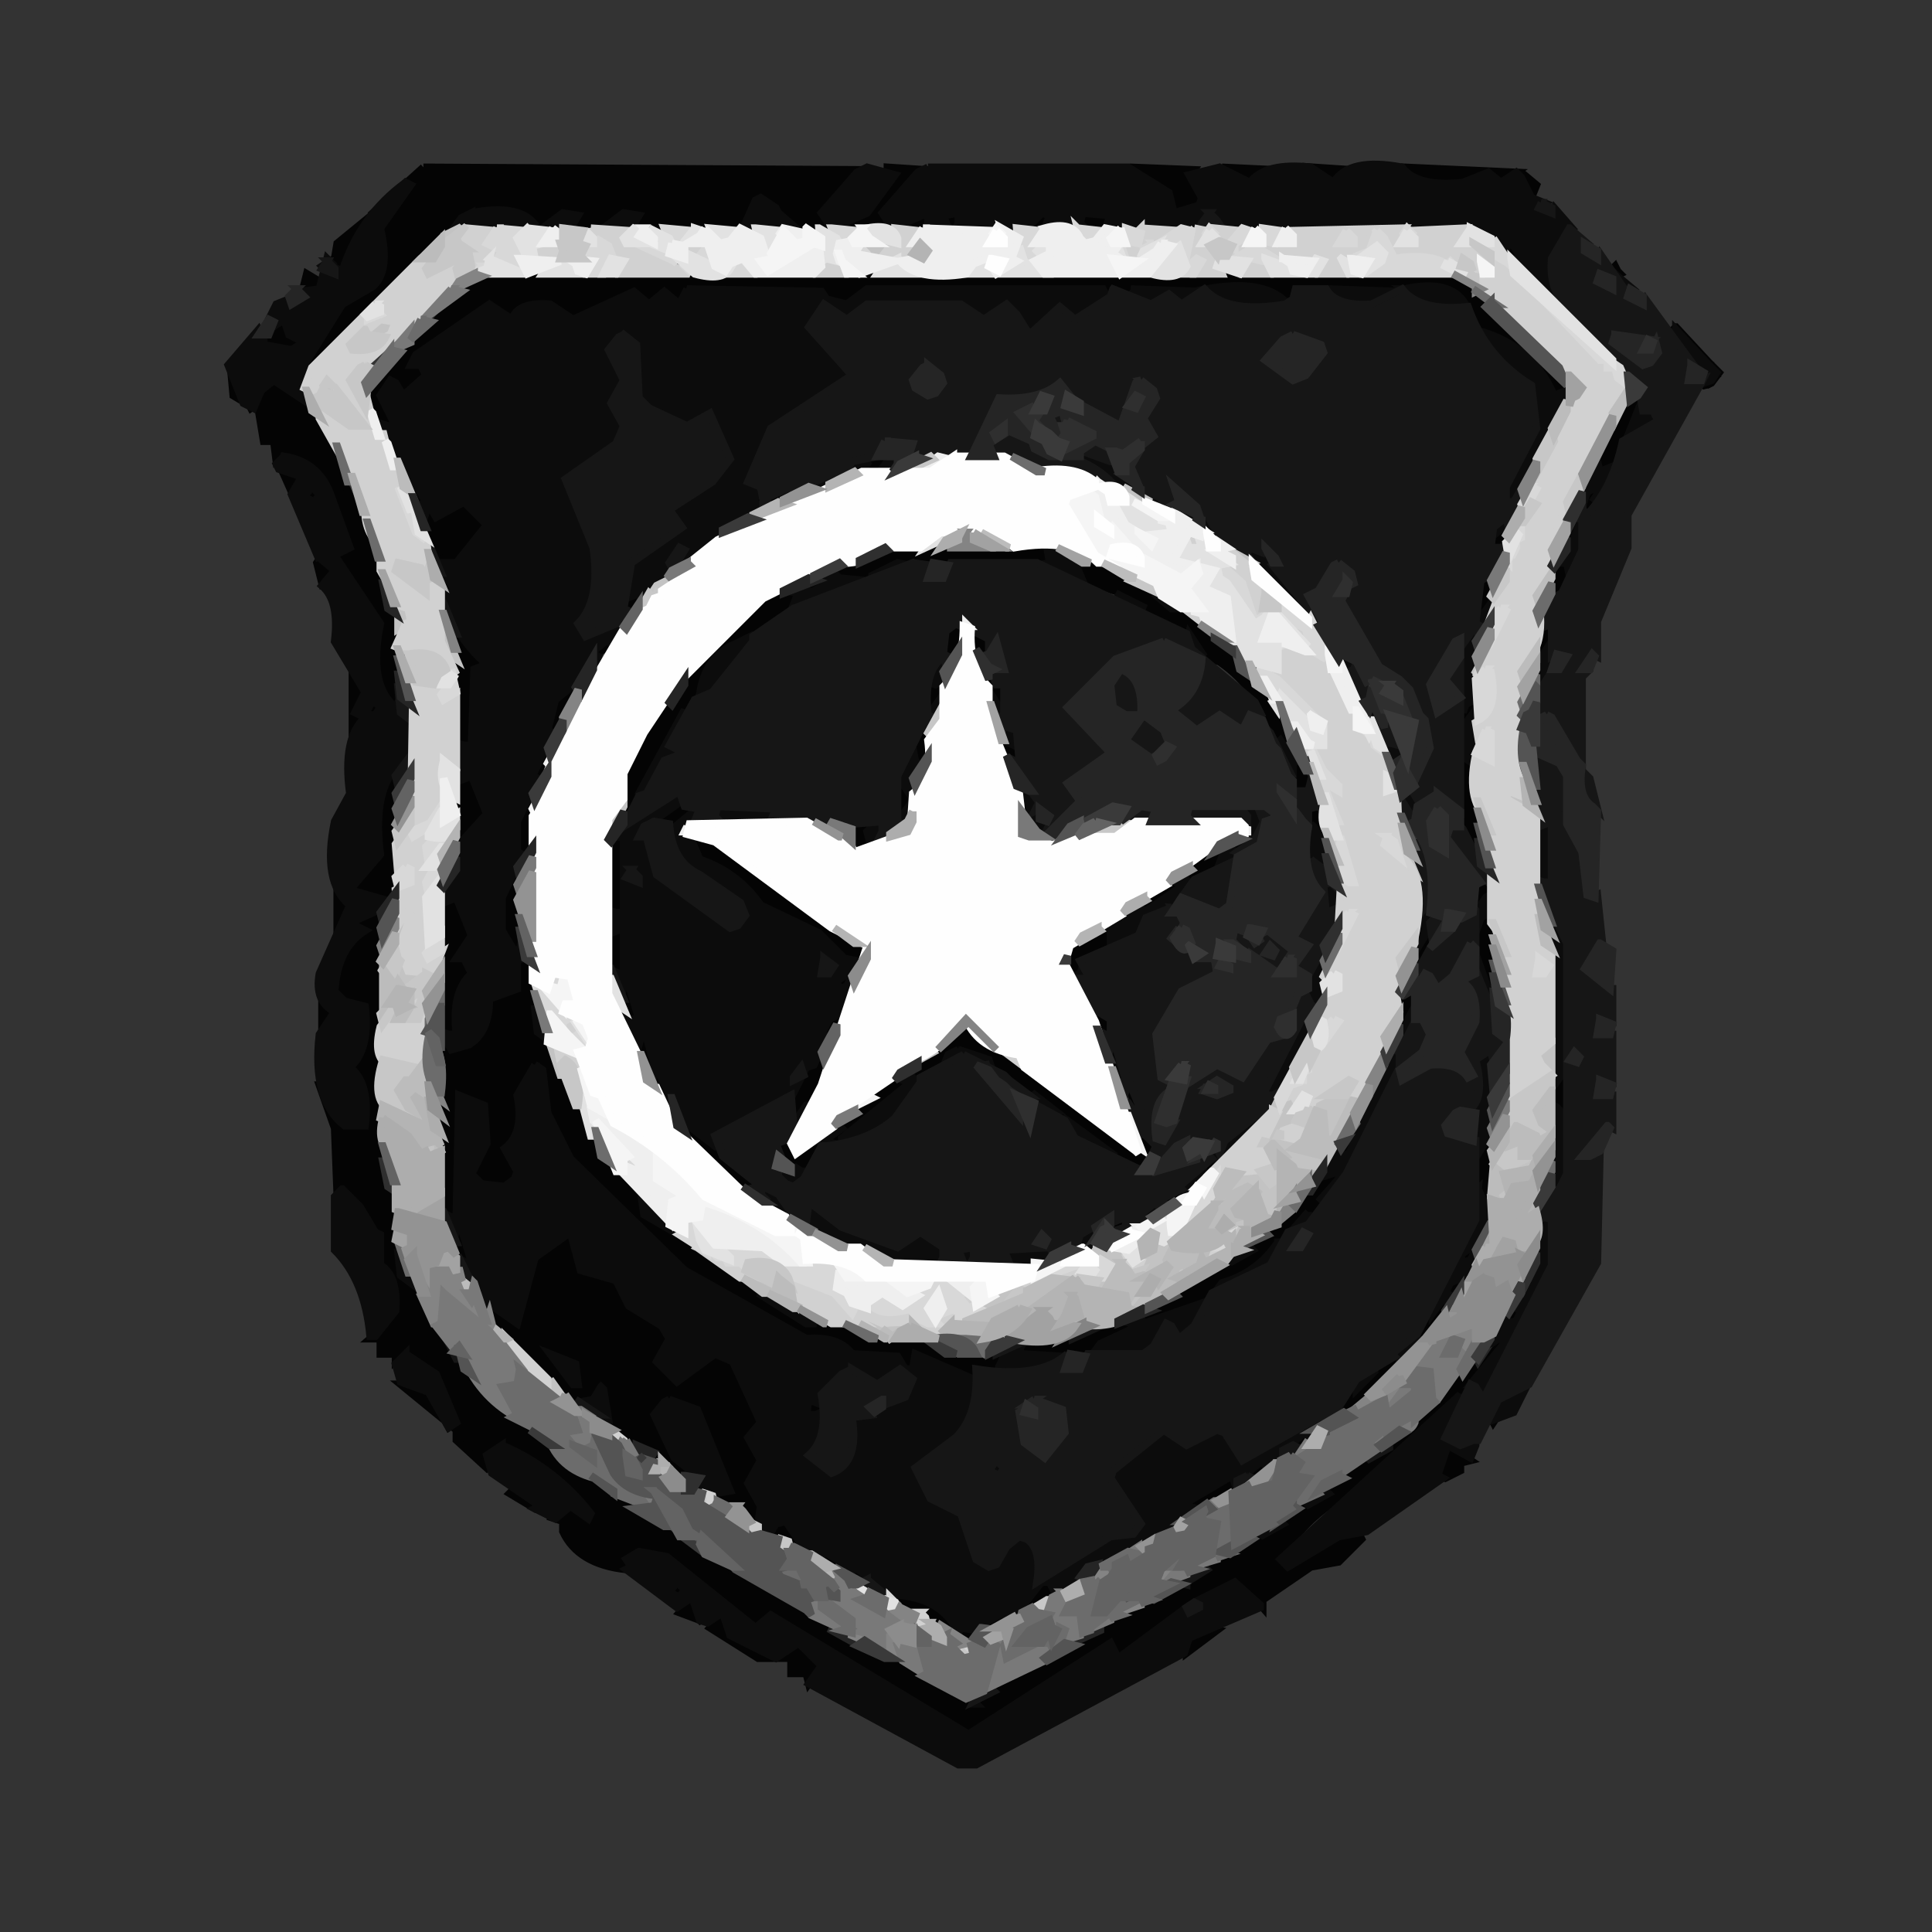 <svg xmlns="http://www.w3.org/2000/svg" viewBox="0 0 762 762" stroke-width="3" xmlns:v="https://vecta.io/nano"><rect x="0" y="0" width="762" height="762" fill="#333333" stroke="none"/><path stroke="#000" opacity="0" d="M1 0l761 1v761H0L1 0zm166 66l-4 2-18 20-1-1-11 9-1 6h-3l-3 8-2-2-4 1 2 5h-7l-1 3-5 3-19 23 2 13 10 6 2 12h4l30 91v47l-6 11v49l-6 11v51l6 11v49q12 12 14 34h4v6h6l2 12 22 18v4l13 10 1 4 8 5-1 2 21 11v4l13 12 17 5 13 13q19 5 30 18l17 2v6h6v4l59 32h9l16-8 7-7 89-47v-3l19-13 11-2 8-10 40-26v-3l4-1 7-15h2l9-4 32-57v-43l6-10v-74l-2-1-4-3v-58l-2-4-2-2-2-2v-35l6-7v-14l12-29v-13l29-52h2v-1l2-1 3-4-4-4-1-1-13-12-12-15-9-6v-1l-1-1-1-1h-1l-6-9-26-19 2-5-9-7H167z"/><g fill="#040404" stroke="#040404"><path d="M167 66l174 1-15 13-2 7 3 3q-17 3-21-6l-1-4-5-2-5 4-3 8h-43l3-5-6-1q-5 9-20 6l2-3v-3l-15 6q-7-10-27-6l-8 6v1l-57 53v-1l17-26 11-6q-3-29 13-38l-2-1-14 13 21-19zm183 0l15 1-15 13-2 7 3 3h-18l9-6 11-15-3-3zm96 0l25 1-2 3 5 9-3 4-8 1-4-11-13-7zm36 0l21 1-11 5-10-6zm36 0l15 1-8 5-7-6zm36 0l44 2-6 4-8-4q-6 6-20 4l-10-6zm46 2l6 5-2 5-4-10zM363 84l3 1-2 5h-7l6-6zm10 0l5 1-2 5-4-2 1-4zm38 0l3 1-2 5h-7l6-6zm16 0l11 1-2 5-10-2 1-4zm-283 3v3l-9 17-3-1-2-3 2-1 1-6 11-9zm451 9l4 4 1 2h-2l-3-6zm42 9l1 2 1 1-2 1v-2h-2l2-2zm-516 3l5 3v3l-6-2 1-4zm72 0h377l10 6 3 4 3 2 32 34-2 2h-4l-19-22-9-3-9-15-4-2h-60l-2 4-3 1-7-5h-60l-1 3-3-3h-93l-12 6-6-3v-3l-54 1-2 5-7-5-6 5-6-5-24 11q-3-7-15-6l-9 6-9-6-30 22 1 2 5 3-8 9-4-2v-4l-4 2-2 5 6 11h-3l-4-2-4-11 38-40v-2l10-5zm-82 18l3 3 1 3 5 3-12 3-6-3 6-4 3-5zm550 3l13 14 4 4-3 4-2 1v1l-1-2 5-3-2-4-3-1-11-13-2 1 2-2zM91 145l8 16 3-2 4-8 3-1 12 9 11 16v7l18 41q-3 16 6 21v35l-3-2q-7-10-3-31l-18-27 6-3-8-22-11-12-7-2-3 2-1-8h-4l-2-12-10-6-1-11zm555 11l2 1-14 29h-4l12-28 4-2zm-305 24l12 1-12 5 1-2-1-4zm-230 5l9 5-5 4-4-9zm52 4l5 9h-2l-3-9zm-40 3l3 3-2 3-4-2 3-4zm189 0v3l-10 3v-1l10-5zm316 0l2 1-5 10-1-5 4-6zm-328 3v6l-8 3 2-3 5-2-2-1 3-3z"/><path d="M183 198l9 9-12 15-5-2-2 1q-7-6-5-21h1l3 4 11-6zm439 6l2 1-5 10-1-4 4-7zm-28 3v6l-5 3-1-3 6-6zm-312 3v3l-5 3v-1l3-4 2-1zm70 6h60l2 3v3h-60q-7 8-23 6l-1-2 22-10zm-225 3l5 7-5 4-2-8 2-3zm297 3h8l22 12 4 4 14 8 3 4 3 2 3 4 3 2 2 3h1l5 6h1q12 12 17 32h-1l-4-7-2 1q-6-21-22-32l-6-2-8-11-16-7-2-5-22-7-3-7zm192 0l2 1q1 10-5 13l-1-10 4-4zm-441 1l5 11h-3l-2-11zm413 3v12l-5 7-1-11 6-8zm-263 2l4 1-10 5-1-2 7-4zm-76 6l3 1-3 5h-3l3-6zm58 0l10 1-7 5 1 1-33 25-4 10-4 3-23 44-1-16 18-29 4-2 2-8 31-31 6-3zm71 12v9l-5 3-1-6 4-5 2-1zm232 0l2 1-5 14-1-11 4-4zm-429 1l11 15-6 3v29l-6-2 1-45zm204 3l5 3v5l-6-3 1-5zm-145 2v3l-5 3v-1l3-4 2-1zm-101 13l5 9-4 7 4 1 3-6 3 3-2 3-4 1-5 10v-28zm252 0l3 5 2 1v10q-8-4-5-16zm-163 2v3l-9 18h-3q1-16 12-21zm144 1v6l-5 7-1-11 2-1 2 1 2-2zm208 8l2 2-5 9-1-5 4-6zm-214 7v14l-5 3-1-6 6-11zm31 9l3 2 2-1v7l-6-3 1-5zm-181 3v8l-5 3v-1l5-10zm361 0l5 8v32h-1q-10-13-4-40zm-66 5l2 1 3 11h-3l-2-12zm-328 6l3 1 6 15-11 13-1-26 3-3zm-27 1v44q-2 5-12 3l-6-3 12-14q-3-21 6-30zm199 0l3 5 2-1-5 12v-16zm-145 6v20l-5 3-1-12 6-11zm60 2l1 3 2 1-9 8v-3h-3l9-9zm133 0l5 9h-2l-3-9zm114 3l5 4v13l-5-17zm-180 6l8 1-5 10h-3v-11zm-93 6l2 1v29l-6-2v-24l4-4zm27 0l11 3 36 24 13 13 10 4-2 4h-6l-10-10-23-11-27-20-2-7zm220 1l1 1-1 2-4 2-1-2 5-3zm-13 5l7 1-7 5 1 1-10 5-1-2 3-5 7-5zm-274 7v34h-1q-7-7-5-23l6-11zm259 5l4 1-16 11-1-2 13-10zm120 0l5 3-1 3-3 2-1 3v-11zm-450 1l5 9-5 7v-16zm44 5l3 1 6 15-6 8 4 2 2 5q-8 7-6 23l-6-2v-49l3-3zm-27 3v107l6 8v27l6 7 1 1 17 30h1l24 25 3 2 3 4 60 42 57 32 3 4 16 8h7l31 18 8-5v-2l42-22v-2l42-22v-2l29-16 1-2 17-10 1-2 24-16v-2l31-29 2-4 4-2 2-4 6-2v4l-18 17-35 36q-24 9-36 30l3 3 20-12 8-1 1 2-9 9-11 2-19 13v3l-7-8-5-2-45 30-3-6-57 36-78-47-6 5-34-28-11-2-5 3 2 3-2 1q-19-2-25-15v-4l-6-2 3 1 7-5 6 5 1-2q-14-18-35-27l-6 4 1 4-1 1-12-11v-4l-22-18h2l11 6 6 11 3-2-13-25-7-2-4 3v-3h-6v-6h-4l8-7 2-11q-8-8-6-24l-4-1-10-16-3 2-1-26-6-17h1l9 16h8q2-18-6-24 8-7 6-23l-11-4-1-9 12-17-6-3 12-7zm436 3l2 2v25q-9-5-6-21l4-6zm-343 6l3 1v17l-6-3q-3-12 3-15zm193 0l2 1-2 5 1 1-11 6v5h-3l-2-7 3-5 12-6zm128 1v6l-5 10-1-8 6-8zm-359 11l5 4v21l30 56h1l19 25 38 26 4 4 39 14q22-5 30 6l30 1-4 2-1-2-3 5-9 1v2l-23-9-1 6-6-2v-4h-18l-48-21q-38-22-63-56l-9-18q3-14-3-19l-3 1-6 11q2 15-5 22l5 9-3 4-9 1-5-3-1-3q8-7 6-24l-3-5-8-1-1 48-6-3 1-66 6 3 9-7 6-16 8-1 1-12zm131 3v4l-3 5h-3l6-9zm-89 4l5 17h-3q-7-4-2-17zm309 5l2 1-5 16-1-13 4-4zm-429 1l5 9-5 7v-16zm203 8v3l-3 6h-3l6-9zm103 1l5 3v5l-6-3 1-5zm-52 3l69 53 1-8 5 5-9 7-8-3-2-5-17-10-2-4-27-17-2-5-11-2-8 6 1 1-10 5-1-2 3-5 18-16zm-128 5l4 4 1 8h-2l-3-12zm297 6l2 1-5 8-1-2 4-7zm-226 1v11l-5 10-5 4-1 3-1-11h-3l3-5 1 4 6-11 3-1 2-4zm115 0l5 11h-2l-3-11zm-180 6l5 11h-2l-3-11zm359 0v22h-1q-6-4-5-14l6-8zm-266 5l7 1-22 20-11 3v-1l6-4 1-2 6-4v-2l13-11zm93 1l5 11h-2l-3-11zm93 11l2 1-5 10-1-4 4-7zm-267 3l12 11 11 13 5 3h-7l-22-21 1-6zm41 4l1 11 11-6-1 2-4 9-3 1-4-2-6-9 4-2 2-4zm276 2v30l-3-2q-5-6-3-19l6-9zm-56 3l2 1-3 5h-3l4-6zm-52 6v3l-5 3-1-2 6-4zm45 6l3 1-11 16-9 7-4 3-11 12-19 12-2 3-21 6-1-2 15-9v-2l29-16 1-2 6-4v-2l13-11 2-4 4-2 2-4 3-2zm-57 6v3q-2 5-10 3v-1l10-5zm-26 12l2 1-1 3-4 2-1-2 4-4zm-261 1l5 17h-2q-8-4-3-17zm44 5l7 17 13 5 9 12 9 6 1 3-5 9 9 7 15-11 8 6 9 22-5 6 5 9-5 9 5 14h-2l-5-6-11-3 1-3h5l-15-35-9-1-5 4-1 3 15 23h-5l-4-6h-7l1-4q-14-1-18-11l-2-14-4 3v2h-8l-32-29 1-2-3-9h1l9 10h2l10-29 11-7zm-8 48l9 12h2l-1-8-10-4zm365-45v4l-3 5h-3l6-9zm-395 10l5 11h-2l-3-11zm387 5l2 1-3 5h-3l4-6zm30 0l2 1-5 10-1-4 4-7zm-34 7v5l-9 12h-3l6-11 4-2 2-4zm28 5l2 1-3 5h-3l4-6zm-162 6l13 1-19 11h-27l-1-2 4-4h21l9-6zm116 12v3l-18 18-10 3v-1l7-4 3-6 8-6v-2l10-5zm-233 18l5 3-2 3h-4l1-6zm272 6l-2 3-1-2 3-1zm-75 6v3l-8 3 2-3 1 2 3-4 2-1zm55 6l9 6-4 1v3l-6 3-3-1 4-12zm-73 6v3q-2 5-10 3v-1l4-2 1 2 3-4 2-1zm-12 6l1 6-18 6v-1l3-4 14-7zm-283 5l10 7-2 1-10-6 2-2zm104 13l11 9v2l-6-2v-3h-9l4-6zm18 12l10 6h-4l-7-3 1-3zm113 0v3l-8 3 2-3 6-3zm-101 6l8 6h-2l-7-3 1-3zm-70 6l3 3-2 3-4-2 3-4zm144 0l3 1 2 5-13 5-1-2 9-9zm-138 6l4 10-1-1-8-3 5-6zm82 0q15 2 22 12h-4l-7-3v-3l-12-3 1-3zm-70 6l7 12 13 6h-6l-19-12 5-6zm111 0v3l-10 3v-1l10-5zm-17 6l5 1v4l-6-2 1-3zm95 0l6 1-12 9v-1l4-8 2-1zm-159 6l9 9-5 7-1-4h-6v-6h-5l8-6z"/></g><g fill="#0c0c0c" stroke="#0c0c0c"><path d="M342 66l11 3-11 15-14 6-4-6 14-16 4-2zm24 0h79l16 10 2 8 10-3 1-3-5-9 12-3 12 6q6-8 24-6l9 6q6-10 27-6 6 8 24 6l10-4 5 4 6-4 2 2 4 8 5 2-2 1 1 1 4 2 1-2 7 8-2 1q-7 4-6 18l6 11h-2l-17-18h1l-3-5-2-1-1 2-10-8H483l-3-2-2-4-4 3-2 3h-36l2-5-11-1-1 4 2 2h-16l2-5-3-1-6 6h-28l1-2v-4l-6 1 2 5h-9l1-2v-4l-14 6-4-6 14-16 4-2zm-206 6l2 1-12 17q4 17-3 23l-12 7-15 24 2 1-2 13-12-8-5 4-3 7-4-2-6-15 12-14 1 2 1 1v3l11 2 5-3-6-3-2-6-3 2-1-2h-2l3-6 5-2 1 2 5-2-1-3 7-1 3-12 3 3-2-2-3 2 3 3h2l1-2 2 1q7-22 25-35zm140 6l6 4 1 2 7 6h-21l1-2 4-9 2-1zm-114 6q20-4 26 6h-33l3-4 4-2zm36 0l6 1-3 5h-11l8-6zm24 0l6 1-3 5h-11l8-6zm390 23l1 1 1 1 6 5-2 1v2l-5-2 4-1-4-3-1-4zm-365 7l53 1 2 3 8 2 8-6h93l2 4-14 8-6-5-11 11-2-1-5-10-3-1-9 6-8-6h-37l-9 6-8-6-6 10 17 18-35 24-6 18 5 3-3 5 2 1-8 5 1 1-10 5 4 1-3 1-1-2-5 4-1 2 2 1-10 5 2-3v-3l-4 2-5 10 1 1-8 6-1 3-1-4-5 2-1-8 6-9 17-11-5-7 22-16 2-5-8-17-10 5-17-9-1-21-3-5-3-1-5 4-1 3 6 12-5 9 5 9-5 8-18 12 11 27v19l-6 12 3 4 13-6 2-4v5l-5 8-1-2-5 4-1 2 2 1-1 3-1-4-5 10-10 8-3 12 2 1-8 17 2 1-8 17v12l2 1-8 17v13l6 10 1-3 1 4-2 1v11l-11 4q0 13-8 18l-7 2-4-7 3 1h3q-2-17 6-24l-3-6h-3l6-9-6-15-5 2-1-4q8-6 8-20l10-11-6-15-5 2-1-15 3 1h3l1-30 5-2q-13-11-18-29l3 1h3l-7-12h4 3l12-15-9-9-11 6-3-5-1 3-2-3 2-1-5-9-2 1-11-23 3 1h3l-6-12 4-6 2 1 3 5 9-8-2-4h-4l2-4 29-20 9 6q2-7 15-6l9 6 24-11 6 5 6-5 6 5 3-6zm175 0l27 1-8 5-7-4-5 4-7-6zm30 0q22-4 31 5h1l-22 1-10-6zm48 0l27 1-17 5-10-6zm30 0q18-4 24 6h-14l-10-6zm107 16l13 14 3 3-2 3-3 1v-1l-1-6-8-5-4-7 2-2zm-76 1q19 6 27 23l1 2 5-2v2l-21 42h-3v-6l12-23v-13l-21-25zm63 26l1 5 5 3-5 6-8 3 1-2 6-15zm-221 20l12 6 6 7 3 2h-7l-20-11 5-1 1-3zm-315 3q13 2 18 14l8 22-6 3 18 27q-5 24 6 33l1-2q8 5 5 21-16 9-12 39l-12 14 14 4-1 3-4 2-9 4 6 3q-11 7-12 24l4 4 8 2q2 17-6 24 8 6 6 23h-8q-13-10-10-36l6-9q-8-4-6-15l12-27q-11-9-6-33l6-11q-3-22 6-30l-4-2 4-8-12-20q2-16-5-22l5-6-6-5v1l-11-26 4-7-9-3-1-2 3-3zm11 12l-3 4 4 2 2-3-3-3zm24 84l-3 6h4l2-3-3-3zm191-96l4 3-2 3h-9l5-3 2-3zm16 0v3l-7 3 3-4 4-2zm276 2l1 4 5-2v3l-8 11 2-3v-3l-4 2-1 3-1-4 6-11zm-300 4v3l-10 3v-1l10-5zm121 3l2 3-2 1 10 5h-4l-7-3 1-6zm12 10l9 5h-3l-7-3 1-2zm12 2l5 9h-2l-3-9zm119 3v3l-6 5 4-7 2-1zm30 1v12l-5 10-1-5h-2l8-17zm-211 11l11 6 3 7-18-6 5-1-1-6zm80 0l5 3 3 3 12 12 3 6h-2l-21-24zm-139 6l5 1-15 5v-1l10-5zm-25 4l1 1 1 1 10 1-29 12 2-5 3-1-3-1 4-2 1 2 10-5-3-1 3-2zm111 8l12 6-3-1-9-5zm15 0l9 6h-2l-7-6zm133 4v5l-5 3v-1l5-7zm-6 9v30l-1-1-3 2-1 3-1-26 6-8zm-113 3l6 9-2-2-5-2 1-5zm-173 1l1 2-13 13-5 9-4 1 1-2q2-15 14-20l6-3zm316 2l1 11 2 1-3 2v-2l-5 8-1-11 6-9zm-240 6v9l-3 2-3-1 6-10zm157 0l5 3v2l-6-3 1-2zm-157 15v2l-3 6-3 1 1-2 5-7zm19 0l5 8h-2l-3-8zm150 4l4 10h-1l-3-10zm-271 2v3l-6 11 6 3-10 5-7 13-1-2 18-33zm312 0v22l-4-3-2-11 6-8zm-185 3l3 5 2 2-2 4-4-2 1-9zm150 6l3 5 2 1v5l-6-3 1-8zm-42 3l5 7 1-3 1 4-2 1v4l-7-11 2-2zm-145 3l1 5 1 1-4 11-4-6 6-11zm43 15l6 4 2 4-3 1 3 5 3 1-1 3-7-3 2-1-5-14zm-136 2l3 3-18 13 1 2 3 2 6 15 27 19 4-3 1-3-7-10-20-13-3-9 12-10v4l-6 3 6 14q15 5 24 18l23 11 10 10 5 1-1 3-7 5 1 3 3-1 2-4v5l-5 10-4 2-3 6 2 1-5 11-3 1-5 10-1-4-5 8-25 13 1 3-1 1-13-10-4-10-1 4-2-3 2-1-5-11-1 3-2-3 2-1-3-11-2-1-1 4-6-11 3 1h3l-5-17-1 4-6-7 4 2h2v-18l-5 2-1-9 3 1h3v-30h-2l2-4 21-14zm-18 31l-2 3 5 2v-2l-3-3zm76 35l-1 6h3l2-3-4-3zm-9 43l-3 4v1l4-2-1-3zm240-109l3 2 2 4-3 1v4l-6-7 4-4zm-196 4v2l-3 6h-3l6-8zm-77 2l23 1-2 5h-19l-3-2 1-4zm207 0l6 2 2 3 1-2 2 3-4 2-5 8v-1q2-12-2-15zm-144 6l2 1-2 6-3 1-1-4 4-4zm263 0l3 1v23l-6-2v-19l3-3zm-92 1q7 6 5 22h-1l-2-4 2-1-5-3 1-14zm-32 9l1 1 1 1h2l1 1-4 2-2 3-4 1 2-5 3-1-3-1 3-2zm-18 12l1 1 1 1 2 1-9 8-2 3-10 4-3 7-9 2v-3-4h-4l16-8 1 2 16-11-3-1 3-2zm56 2l5 4-2 8h-4l1-12zm65 5v8l-1-1-3 2-1 3-1-5 4-6 2-1zm-24 2l1 5 2 1-8 13-1-11 6-8zm49 6l5 11v49l-5 7v-67zm-91 12v20l-5 3-3-5 2-1v-6h-3l3-2 1 1 5-10zm61 6l5 14-3-2-2-6-1 2-2-3h2l1-5zm-156 2l5 9h-2l-3-5-1 3-2-3 2-1 1-3zm89 16v11l-11 22-6 2-1-3 18-32zm42 0l1 5 2 1-3 2v-2l-5 10-1-5 6-11zm-347 1l5 12-4-3-1-9zm228 11l5 16h-1l-4-16zm-61 5l12 4 1 3-2-2-9-3-8 5 2-5 4-2zm210 0v33l-5 8-1-17h-3l3-3 2-19 4-2zm-36 1v6l-21 42-11 11 8-9v-3l-6 2v-1l6-11 1 4 3-1 2-4-2-1 2-4 1 3 5-10-2-1 8-16 3-1 3-6zm-341 5l3 2 2 17 9 18 45 44 48 27q13-1 18 6l18 1 3 5h3l1-6 23 10q2 19-9 25l-14 10 9 14 11 7 7 17 3 1 4-3 5-8 3-1 4 4 2 14 1 1-8 10 1 1-6 2-1-2-11 6v1l-6-1-1 2-4-1 3-1q-8-14-30-13v-3l-4-1 2-1-8-6-1 2-4-1 3-1-10-6-1 2-6-2-8-12-4 1-3 5h-3l-1-5 1-7-5-9 5-9-5-9 5-6-11-24-7-3-15 11-8-8 5-9-3-5-13-8-5-10-14-4-4-15-14 10-7 26-10-7-1-4-1 3-2-3 2-1-5-11-1 4-6-7 4 2h2l-5-17-1 4-6-7 4 2h2l1-48 10 4 1 15-6 12 4 4 9 1 4-3 1-3-5-9q8-6 5-21l7-12zm125 120l-4 2-8 12-5-2-1 6h4l2-1q1 12-5 17l9 7q11-4 8-22l12-3v-1l9-4 3-7-5-4-9 6-10-6zm23-116l1 1 1 1 2 1-12 16-19 7v-1l27-22-3-1 3-2zm48 7l9 7h-5l-4-7zm-89 5v2l-3 6-3 1 1-2 5-7zm295 0q9 6 5 27l-5 8v-35zm-115 2v3l-18 17v-2h-2-2l4-2 1 1 11-14 6-3zm-77 4l19 14-3-1-16-8v-5zm-90 2l1 1-7 5 4 1-4 2-1-3h-2l9-6zm144 14l-1 2 1 2 1 1-8 7v-2h-3l10-10zm-162 2l3 2h3l-4 5-3 1-5-3-1-2 6-1 1-2zm-13 7l15 13h-2l-11-5-2-4v-4zm-165 2l7 7 6 10 2 1v12q7 4 6 18l-8 10h-2q-2-22-14-34v-21l3-3zm448 0l5 11-5 10-7 5 1 3 3-1 2-4v5l-5 10-1-4-4 2-2 4 2 1-1 3-1-3-5 7v-3l17-34 1-12zm-330 3l13 14-12-7-1-7zm204 1l-1 2-3 5h-3l4-5 3-2zm-138 1l13 10 23 8 9-6 8 7-2 5h-15l-37-15 1-9zm197 4v3l-1 3-6 2 7-8zm93 2l3 1v18l-27 53-3-6h-2l14-17-3-1-3 2 1-2 5-10 1 4 3-1 2-4-2-1 2-4 1 3 5-10-2-1 5-24zm-177 3l1 9h-11v-1l4-2 1-3 5-3zm72 7v3l-5 8-20 9 3-4q14-4 22-16z"/><path d="M379 492l5 1-2 5-4-2 1-4zm18 0l17 1-3 5q-12 3-15-2l1-4zm96 0l1 1-9 5 2-3 6-3zm-336 2l5 12-4-3-1-9zm142 16l23 12h-4l-19-12zm175 4v3l-8 11-4-2v-4l-6 4-3 7-22 1 3-4 15-7-3-1 4-2 1 2 23-8zm84 11l1 3 1 1-8 7v-2h-3l9-9zm-153 3l-3 4 1 2 16 1q-7 8-25 5v-1l2-4 1 2 4-2-4-1 8-6zm-245 6l12 8 8 19-3 2-8-14-11-4-2-7 4-4zm57 0l10 4 1 8h-2l-9-12zm324 5l1 2-7 7v-3l3-4 3-2zm59 7l2 1-5 10-8 3v-3l5-8 6-3zm-363 1l1 1 2 12h-1l-3-1-3-5-4-1 5-1 3-5zm339 3v3l-6 14 7 3 5-3v3l-2 5-9-5-4 12 2 1-30 21-11 2-20 12-3-3 71-65zm-312 2l11 4 13 32-6 1-8-1 2-5-10-8-8-17 4-5 2-1zm259 5l-1 2v2l-6 3 2 1-2 1v-2l-5 4v1l-1-2-2 3 1 1-5 3 1 2-6 2-1-2-5 4v1l-1-2-5 3 4 1-4 2-1-3-17 10-1 2 4 1-33 19-1-2-12 8 1 4-11 4-2-4h-3l21-15 17-6 1-3-12-18 4-5 18-13 9 6 12-6 4 4 5 8 33-19zm-325 13q21 9 35 27l-1 2-7-5-6 5-8-4 2-1-19-13-2-7 6-4zm195 6l3 3-2 3-4-2 3-4zm130 12l1 1-9 5 2-3 6-3zm-18 12l1 1-9 5 2-3 6-3zm-253 12l11 2 35 28 6-5 78 47 56-36 3 6 27-20 1 2 4-2v-2h-2l16-8 10 9v1l-28 12-2 6-82 44h-7l-59-32 5-7-9-9-9 6-18-9-3-9-6 4-3-1-3-9-6 4-20-15 2-1-2-3 5-3zm15 12l-3 4 4 2 2-3-3-3zm117 47l1 1h-1v-1z"/></g><g fill="#161616" stroke="#161616"><path d="M608 80l4 2v2l-5-2 1-2zm-131 4l3 3 2 3h-9l1-2 3-4zm142 6l7 6-2 1 4 4 2 1 1-2 9 13 1 1-4 1 11 5 1-2 19 26-2 1 1 5 5-1-1 2-29 52v13l-12 29v14l-2-1-4 6 2 1-2 2v34l-4-2-8-17-5 3 5 9h-2q-7-6-4-20l6-9 1 2 5-8-4-1-2 1v-13l-5 2-1-1 6-11 4-2 8-17v-12l-3-1 3-5 1 5q11-11 15-30l14-8-2-4h-4l-1-6 1-4-5-5-2 1-25-27 2-1q-7-5-6-18l7-12zm12 18l-1 3 6 3v-4l-5-2zm6 24l-1 3 12 9 3-1 3-4-1-3q-3-7-16-4zm-508-29l3 3v2l-5-2 2-3z"/><path d="M439 114l15 6 7-4 5 4 9-6q9 10 32 6l3-2 1-4h12q4 7 18 6l12-6q7 9 26 7 7 20 25 31l2 17-12 23v6h3l3-5v5l-5 10-1-4-5 4-1 8h4l2-1-5 11-5 3-2 17 2 1-1 3-1-3-5 7-1-2-5 4q-8 5-7 21l3 4 9-6v44l-1-1-8-5-7 4-3-5 7-24-3-6-3-1-3-11-3-1-1-3-10-5-12-25 5-8-3-5-3-1-5 4-4 8-3 1 6 11h-2l-5-6h1l-14-17 2-1-3-5-2-1-1 2-5-2-1 2-14-7 2-1-5-9-1 3h-2l1-2-8-10-3 1 3 5-4 2-3-1 3-1-10-5 2-1-3-2v2h-2l1-2-4-7 10-12-4-7 5-8-3-5-3-1-5 4-3 14-16-8-1-4-8-5-8 5q-14-3-18 4l-9 20h-27l5-3v-3l-12 1-2 5-10 2-1 2-4 2 3 1-3 1-1-2-17 8-1-2-11 5-1-5-5-2 9-21 32-21-17-19 6-9 9 6 8-6h37l9 6 9-6 4 4 5 8 12-11 6 5 14-9 1-3zm71 18l-4 2-7 8 11 8 5-2 7-9-1-3-11-4zm-144 12l-2 1-4 5 1 3 5 3 3-1 3-4-1-3-5-4zm-120-12l5 4 1 21 4 4 15 7 9-5 8 18-7 9-17 11 5 7-20 14-3 18 2 1-1 3-1-3-3 5-12 5-3-5q9-9 6-30l-11-27 20-14 3-7-5-9 5-9-6-12 4-5 2-1zm170 30l4 2v4l-6-1 2-5zm-18 8l10 6 2 2q20 2 30 14h-1l-11-6h-13l-25-8 1-4 7-4zm34 4l6 3 1 5h-1l-11-4 1-2 4-2zm-131 24l3 1-3 1v-2zm-132 16l5 12h-1l-4-12zm99 2l2 1-3 5 1 1-3 1-1-2 4-6zm92 6l7 1-1 5h6l3-6h34l59 28 2 6 25 21 3 6-1-1-5 1-2 5-10-6-9 6-9-9q11-5 12-19l-15-7-19 7-19 19 17 18-17 12 5 7-14 13 2-4v-2l-1-3-3-1-2 1 1-2h2l-15-20 4 2h2l-1-12-3-1-1-4-1 3-2-3 2-1v-12h-3l-2-5 5-1-3-11-3 2v-3l-6-3-1-3-4 1-2-1-4 3-1 9 2 1-1 3-1-3q-8 6-6 23l2 1-1 3-1-4-12 24v18l2 1-9 5 1-2v-4l-12 1-32-1 2-5-23-1-1 4 2 2h-10l2-5-6-1-2-6-22 14 1-2 5-10 3-1 7-13 8-3-6-3 10-18 7-3 16-20v-2l16-11 47-18zm-185 16l5 12h-1l-4-12zm401 21v14l-6-5 6-9zm-41 2l5 15h-2l-6-11 2-1 1-3zm-93 3q8 5 9 18l8 6 2 5-5 4-1 2-11-7 6-9-11-4-1-9 4-6zm-285 7l5 13-4-3-1-10zm390 13l5 10-4-1-1-4-1 3-2-3 3-5zm-48 3l2 2 9 18-1-1-3-1-3-11-3-1-1-6zm108 10l10 7 1 21 6 11q-3 13 4 18l2-1 2 19-2 1-5 9 10 8h1v13l-5-1-1 6h5 1v19l-5-1-1 6h5 1v13l-2-1-10 12h3l4-1-1 43-27 48-12 6-8 16h-2l-5 2-6-3 10-21 2 1 3 5 27-53v-18l-3-1-3 2 6-12 3-1 3-6v-91l-12-25 3 1h3v-24l-5 2v-29zm14 118l-2 3 3 1 1-2-2-2zM162 298v5l-5 7-1-4 6-8zm463 7l2 2 3 12-1-1-3-1-1-12zm-108 3l5 12-2-2-4 1v6l-4-2-2-11h2 4l1-4zm36 8l5 8h-2l-3-8zm-103 2l6 1-2 5h-12l8-6zm19 0h20l3 4v3l-21-1-3-2 1-4zm27 0l7 3-1 2-3-2-1 2-2-5zm-238 6l6 1q1 15 12 20l16 11 2 5-3 4-3 1-29-21-4-15h-3l2-4 4-2zm316 0l3 3 11 22-1-1-14-11-3-7 4-6zm-76 1v6l-3 4-4 2-3-1 7-5 3-6zm-6 4v2h-1l1-2zm67 2q7 7 5 24l-5 7v-31zm-42 8l4 3-2 1 3 4 1-4 5 8-3-3-3 1 1 11 5-2v5l-11 20-1-2q-3 6-6 1l6-9-6-3 11-18-4-13zm-31 1v15l-3 4-3 1-14-6 5-7 15-7zm-237 3l3 3v2l-5-2 2-3zm213 15l1 2 3 2 1 3-5 4 8 9 10 2v4l-17 10q-9 7-7 27l4 5 2 2q-8 5-6 21l3 1 11-24 11-6 9 5 12-17 8-1q-2-13 4-17l3 6 1 1-1 3-1-3-18 35h4l2-1-5 9-1-2-15 12-2 5-1-2v-3q-19-3-23 9l-1-3h-2l2-4-5-5-2 1-5-13h1l2 3h3l-5-12-1 4-2-3 2-1-5-17-1 4-6-7 4 2h2v-6l-5-3-2 1-5-14h1l3 4h2l-6-11 23-10 3-7 10-4zm18 68l-4 2-1 2 5 2 5-2v-1l-5-3zm102-67v14l-1-1-3 2-10 16-4-2v-4l-4 2-1 3-1-4 6-11 12-10 3-4 3-1zm-14 1l2 4-5 7-1-7 4-4z"/><path d="M487 366l5 3 3 3 3-2 2-3 10 8-2 3-4 3-1 2-11-7-2-4-4-1 1-5zm14 7l-2 3 3 1 1-2-2-2zm-176 5l4 3-2 3h-3l1-6zm-84 4l5 12h-1l-4-12zm338 2l3 3 1-2 11 27-5 7-1-5-6 4q4 16-3 20l-8 4-1 3 4 4 7 1h1v31l-23 45-10 8 1 1-15 9-7 11-6 3 4 1-3 1-1-2-32 18-7-11-3-1-12 6-9-6-20 16-1 3 12 18-3 4-9 1-29 18q2-13-4-17l-3-1-5 4-4 7-3 1-5-3-6-18-12-6-6-12 16-12q9-9 8-27 25 4 36-6l-1 2 1 4h5l3-6h22l4-3 5-9 2 1 3 5 6-5 7-13 23-11 7-13 8-3 15-20 21-42v-6l-2-1 2-4 1 3 5-10 1 2 3-2 2 6-8 11-4 2 1 4q4-7 18-6l9 5v-2l-4-9q7-5 6-18l-6-9 3-3zm-65 102l-4 6h3l3-5-2-1zm-106 66l-6 5 2 12 8 6 8-10-1-9-11-4zm-15 24l-3 4 4 2 2-3-3-3zm-13-160l16 8 2 2 8 6h-4l-6-3-1-3-5-2-1-4-5 1 21 23 3-1 1-7 11 6 4 7 25 12h1l1 1q18 2 25-7l2 2-13 11 1 1-10 5 4 1-3 1-1-2-5 4-1 2 4 1-13 5v-1l3-1v-4l-5 2-1-2-12 7-1 3-10 4-1-2-18 1 2 5h-15l1-2v-4l-6 1 2 5h-9l1-2v-4l-9-6-9 6-22-8-13-10-1 8-4-1-7-10-6-3-1 3 3 3-8-5 5-1-15-12-3-8 30-16 1 12 1 1-1 3-1-4-3 6-3 1 2 5-2 1 1 5v2l3 3 3 1 4-3 7-13h2q17-2 27-11l10-14v-2l17-9zm31 71l-2 3 3 1 1-2-2-2zm-95-66l1 3-4 2v-1l3-4zm-141 57l5 12h-1l-4-12zm6 18l5 10-3-2-2-8zm252 26l1 1-11 5v-1l10-5zm-258 4l6 10h-1l-5-10zm228 2l1 1-11 5v-1l10-5zm-67 12l10 6 9-6 5 4-3 7-8 3-1-2-5 3 1 3-8 1q3 18-8 22l-9-7q8-7 5-24l8-8 4-2zm-109 12l9 6h-1l-8-6zm321 17v2l-9 5 2-3 7-4zm-38 1l2 1-1 3-2-1-3 2v-3l4-2zm-18 12l2 1-6 4v-3l4-2zm-17 36l1 1-8 5v1l-4-1 11-6zm-133 5l6 5h-2l-8-3 4-2zm129 9l2 1v1l-4 2-1-2 3-2zm-80 34l1 1-8 4 1-2 6-3z"/></g><path d="M181 90l1 1-7 5 2 1-4 1 2-5 6-3zm160 6l9 1-4 5-4-2-1-4zm-161 1l1 4 2-4 1 3-3 2 2 1-3 2v-3h-3l3-5zm-29 29l5 1-3 5h-9l1-3 6-3zm-22 25l3 3v2l-6-2 3-3zm314 41l11 6h-3l-8-6zm40 24l11 6-2 1v1l-1-2h1l-9-6zm-218 12l1 1-9 5 2-3 6-3zm-108 8l2 4 3 3-2 3-3 2v-12zm18 12l5 12-3-2-2-10zm413 6v4l-5 8-1-1 6-11zm7 58l5 3h1l1 3h-1l-7-3 1-3zm-349 4v2l-5 10-1-3 6-9zm193 8l2 1-12 5v-1l10-5zm114 8l5 12-3-2-2-10zm-393 28l2 1-5 9-1-3 4-7zm-1 18l3 6 5 1-7 5-4-2v1l-6-7 4 2h2l3-6zm58 34l5 12h-1l-4-12zm395 0v10l-2-2-4-2 3-4 3-2zm-245 2l1 1-9 5 2-3 6-3zm-210 15l5 8 2 1-2 1v1l-4-1 3-1-5-3 1-6zm377 0l1 3 1 1-1 3-1-3-9 17h-3v-12l-5 2-1-1 4-7q11 3 14-3zm-26 3l2 1 1 5 4 1-4 2 2 3-9 3 1 1 7 3v3l10 3-3 5h-9v-4l-4-1-3-6-3 2-1-4 5-10-2-1 2-4 1 4 3-6zm-339 18l4 3-2 3h-3l1-6zm428 0l-2 3-1-2 3-1zm9 1v5l-3 6h-6l9-11zm-103 7v2h-1l1-2zm-13 4q9-1 11 5l3-2v12l-5 3-4-12-12 6-2 5-1-5h-2l2-4 1 3 9-11zm104 5v7h-2l-3-3 5-4zm-116 13l2 1-3 5h-3l4-6zm9 0l5 1-5 9-1-4h-4l4-2 1-4zm-30 10l3 1 2-1 1 2 2 1-2 4-1-4-3 5 1 1-11 5 1-2 1-7 5-2 1-3zm-26 2l13 1 1 7h-1-4l-5 10-6-1 3-2 2-3 4-2v-5l-7-5zm44 4v2h-1l1-2zm-179 8l12 6h-2l-10-6zm107 0l1 1-7 11-1-2-6 3-4-1 17-12zm47 1l1 5 1 1-7 5-1-2 6-9zm-113 12q6 7 21 6l-7 4-15-8 1-2zm-120 27l5 7h-1l-7-4 2-1 1-2zm80 61l1 1h-1v-1zm10 3v2h-1l1-2zm107 24v2h-1l1-2z" fill="#c3c3c3" stroke="#c3c3c3"/><path d="M184 90l11 1-3 5 6 3-2 3-4 1v2l-8 3 2-3-3-9h-3l4-6zm49 0l15 1-2 5 26 12h-27l1-2v-4l-6-2v-4l-6-2-1-4zm120 0l9 1-2 5v2l1 4h-13v-1l4-5h2l-1-6zm97 0l15 1-15 8-2 3-5-1-1-4 3-2 4 1 1-4v-2zm21 0l5 1-2 5 4 2 2 3 1-4 2 4 5-4v-2l4-2 1 3 6-1 4 1h2 5l-1-5 45-1-2 3 1 3h5l-2-5 22-1-2 3 1 3 11 6v-2l1-3 5 7 1 1 36 37 3 2 2 2h1l5 7-24 45-6 17v10l-6 8q5 22-6 30v51l-5-2-1 3 12 7v46l6 8v35l-6 5 2 4 4 4-17 11-1-63-6-8v-40q-10-7-6-26l4 2h2v-12l-5 3-1-6q9-5 6-20l-2-1-4 3 12-26-2-1-4 3 12-32-2-1 2-4 4-3 2-4-2-1-2 1 4-6-2-1 18-36 2-1-1-5-4-3-2 1-29-32-4-1-2-4-3-9-3 1v1l-5-2-1 3-22-4-4-10-4 3v5l-12 4 2 5h-9l1-2v-4q-20 3-27-5l-15 6 2 5h-10l2-3v-3l-5 3-1-12 3-3zm60 1l-3 5h6v-2l-3-3zm52 11l1 6h4v-3l-5-3zm24 276l-1 6h3l2-3-4-3zM479 90l10 1-4 5-5-1-1-5zm-268 6l11 3-1 3-11-2 1-4zm62 0l6 1-4 5-5-3 3-3zm-42 1l1 1 1 2-2 1v1l-2-2 2-3zm-65 5l5 1-3 5h3l9-6v9l-41 37-1 3 6 10 1-3 1 4-2 1 6 11 1-4 1 4-2 1 8 17-2 1 6 11 1-4 1 4-2 1q9 5 6 22h-1l-2-5-9 1 10 11h2l1-6 5 4v21l6 13-2-2-22-9 4-9 2-1-1-5-3-1-8-14v-10q-7-5-6-18l-18-32v-7h1l7 8 10 2v-2l-14-16-4 3v3l-6-3 3-8 21-21 1 2 5-2v-4h-2l18-18zm-16 24l-12 10 1 2 15-6 2-5-6-1zm177-24l3 3 2 3h-9l1-2 3-4zm167 0l4 2 2 4h-9l1-2 2-4zm-25 108l5 4v2h-6l1-6zm17 8l5 4-2 1 4 2 7 9-2 1 1 5 1 1-1 3-3 1-4-2q2-17-9-20l3-1v-4zm-19 22l9 6v1l-9-7zm44 6l5 4v2l-6-3 1-3zm6 7l5 7 1 1 13 27 4 3h1l7 15-2 1 1 5 4-1 1 24h-1l-2-5-3 1 6 7h1q10 8 5 32-11 7-6 29l-15 33h-3v-6l-16 8-1 3-1-5-5 2-1-2-3 1 1-2 2-4 3-1h1l2-5-2-1-2 1 4-6 1 4 11-16-2-1-4 3v-3h-2l6-12h2v-6l-5 2-1-1 12-24-2-1-4 3 1-18 5 3v-6l-5-11-1 3-2-3 2-1q1-15-7-19l5 1h2l-5-8h-2l-4-9 5-1-1-12-17-13-3-4 3-1 2-10 10 4 1-5zm-354 12l3 5 6-1 2-4 1 5 2 1-3 5h3l3-2v28l-5-2q2 17-4 24l-9 4 1 2 5-3 1 3 2 1-3 11 3 1q-7 8-3 29l3 1-3 5h3l3-2-3 8-10-1-2-5h-3l6-17-2-1-3 5-1-14 6-3v-6l-5 3-1-12 6-8 1-60zm352 29l1 1v3l-1-4zm-347 93v4l-5 8-1-5 5-3-2-1 3-3zm-12 10l1 5 9-1 2-4v20q-3 6-15 3-6-3-3-15l6-8zm67 5l5 4v2l-6-2 1-4zm-3 12l8 4v7l-5-7-2 1-1-5zm175 0l9 6h-1l-8-6zm107 24l2 1-6 12 4 10-20 2-1 3-1-4h-2l24-24zm14 1v5l-3 6-8-2 1-2 8-3 2-4zm-36 51l1 2 3 1-8 4v-1l4-6zm-205 2l13 6 1-3 10 9h-7l-17-12zm170 5l4 1h1l-2 5-3-6zm-19 1l1 1-1 4 1 1h-12l11-6zm-114 5l18 9 8 8 3 2h-13l-16-9-2-8 2-2zm94 1l6 1-9 4-1-1 4-4zm-27 6l5 4-1 2-3-1-1-5zm-36 3q3 7 17 4l2 3 8 2 2-4 5-2 1 4-6 4 1 4-1-1q-8-7-24-5l-11-5 5-1 1-3zm-143 15l16 16v2l-15-12-1-6zm41 36l5 4v1l-6-2 1-3zm37 25l3 1 1 4h-2l-3-1 1-4zm85 47l2 2 1 4h-5l-1-3 3-3zm16 12l4 2v3h-4v-5z" fill="#d1d1d1" stroke="#d1d1d1"/><path d="M196 90l11 1-3 8 3 3-3 1v2l-8-3 2-3-6-3 4-6zm66 0l11 1-4 5-5-1-2-5zm66 0l10 1-4 5-4-1-2-5zm73 0l9 1-2 5 3 1-2 3 2 2-3 1v2l-6-3-1-12zm24 0l9 1-4 5-4-2-1-4zm19 0l6 2-1 4-5-1v-5zm22 0l4 1-2 10-3-4-3 2v-3h-5l9-6zm11 0l3 3-2-2-3 2 2-3zm13 0l3 1-2 3-4 2v2l-2-2 5-6zm8 0l7 1-2 5-5-1v-5zm57 0l3 3-2-2-3 2 2-3zm-24 1l3 3v2h-6l3-5zm12 0l3 3 4 8q18-3 25 6h-36l3-4 4-2-2-5-9 5v-1l5-2 3-8zm-284 2l4 3-4 1 5 3 3 4-1-1-13-6 5-1 1-3zm-24 1l5 3 2 5-2 1-2 5h-6l2-5-3-1 1-2h1l-2-3 3-1 1-2zm354 0l6 9 36 38 1 1h-1l-36-38-5-3-1-4-3 1-1-2h3l1-2zm-147 2l2 6-2-1v-5zm13 0l1 1-5 2v-1l4-2zm-176 1l1 1 2 7-1-1-6-2 4-5zm60 0l3 3 1 2h-1l-4-2 1-3zm156 0l8 5-5 1-4-1h-2-5l8-5zm-204 5l3 3 2 3h-9l1-2 3-4zm181 0l2 1-3 5h-6l7-6zm99 0l2 2-1-1-1-1zm-302 2l4 4-3-3-1-1zm306 0l2 2-1-1-1-1zm-384 1l1 1-5 2v-1l4-2zm-42 18l1 1-5 2v-1l4-2zm485 19l2 1 3 2 3 7-4-3-1-4h-3v-3zm-477 50l11 21-4-3-7-18zm447 0l2 1-5 9-1-3 4-7zm-4 18v2l-2 1 2-3zm-2 4v2l-1 2-1-1 2-3zm-2 5l-1 2v1l-1-1 2-2zm-115 3l9 8 5 15 3-2 1 2-3 1-7-5-6-13h-3l1-6zm24 16l11 8 1-2 7 14-2 1 1 1-5-3-1-4h-3l2-1-1-4-4-2-1 2-7-8h1l1-2zm87 2l2 1-5 10-1-7 4-4zm-86 13l1 1-2 1 1-2zm-328 11l2 9-5 3-1-2 5-7-1-3zm319 0l7 4 2 2 12 12-2 1v2l-13-10-4-8-2 1v-4zm89 0l2 1q3 15-5 19l-1-16 4-4zm-48 24l2 2 1-2 5 9-4-3-1-4-3-2zm48 0l2 1v11l-6-3 4-9zm-69 6l5 10 6 6v2l-5-3-2 1-1-3 1-2-4-11zm6 18l5 12h-1l-4-12zm-349 6v2l-2 1 2-3zm-2 4v2l-3 5-1-2-5 3-1-2 9-4 1-2zm0 8l4 1-1 3-5 4-1 3-1-7 4-4zm375 0l3 2 2 6-6-5 1-3zm-18 1l5 17h-2q-8-4-3-17zm-355 6v9l-5 7-1-5 6-11zm-14 5l2 1v5l-5 2-1-4 4-4zm372 18l2 1-5 10-1-7 4-4zm-358 9v6l-5 3-1-2 6-7zm433 9l4 3-2 3h-3l1-6zm-388 6l3 3-2 3-4-2 3-4zm-8 4l13 14-2 1v1l-7-4-4-12zm315 14l2 1-5 7-1-4 4-4zm-297 4l3 6-6-3 2-1 1-2zm287 14v2l-2 1 2-3zm-6 2l2 5-3 1-4 8-1-3 6-11zm4 2v2h-1l1-2zm-285 4l5 15h-1l-4-15zm18 28l5 4v2l-6-3 1-3zm233 8v4l-3 6 1 1-9 7-1-1 12-17zm-209 16l5 4 3 8v2l-11-7 2-1 1-6zm214 7l-1 2-1 3h-3l1-3 4-2zm-199 5q14-3 20 4l2 2h20l2 3 2 9 4 4 1 2-1 2-7-8-23-9-1-3-11 1v1l-8-8zm-5 2l3 2h-1l-2-2zm5 2l2 2h-1l-1-2zm133 0l1 1 1 1 4 1-14 5v-1l9-4-4-1 3-2zm14 0l5 3-3 5h-5l2-3-1-3h1l1-2zm-64 8l11 6-2 1 4 5 2-1 4 2-11 5 1-2-1-4-5 2v-1l-1-7-3 2-2 5 3 4 1 1h-4l-6-3v-3q-13 4-17-2l1-2 5-2 5 4 1 1 8-4v-2l3-1 3-4zm-18 126l1 1h-1v-1zm-2 2v2h-1l1-2z" fill="#d8d8d8" stroke="#d8d8d8"/><path d="M208 90l9 1-3 5-4 1 1 5h-3l-4-8 4-4zm42 0l3 1-1 2 5 3h-10l-1-2 4-4zm6 0l8 4 1 2-1 3-5-2 4-1-7-6zm18 0l3 1-2 3-4 2v1l-1-2 4-5zm6 0l11 1-4 5-5-1-2-5zm18 0l10 1-4 10-4-2-2-9zm25 0l7 4 1 2-1 7-4-1-2 1-1-13zm19 0q10-2 12 4v2l-12-3v-3zm238 0l8 4v2h-12l4-6zm-349 1l3 3v2h-6l3-5zm246 0l3 3v2h-6l3-5zm78 0l3 3v2h-6l3-5zm-143 5l2 1-2 5-3-3 3-3zm45 0l-1 2-1 2-5 2v-1l1-2 6-3zm-55 1l2 6 7 5h-16l3-4 3-1-2-1 3-5zm39 0l2 5-2-2h-2l2-3zm24 0l3 8q-3 6-14 3l8-9 3-2zm78 0l3 3-1 3-7 5 2-3v-3h-4l7-5zm-278 3l5 2 1-2 15 7 2-1q-3 5-14 2l-9-8zm-72 2l14 6h-18v-1l3-1 1-4zm29 0l6 4 1 2h-15l2-3 6-3zm19 0l5 1-3 5h-5l3-6zm113 0l9 6h-17l2-3 6-3zm32 0l4 2 2 4h-10l2-3 2-3zm95 0l11 1-3 5-9-3 1-3zm18 0l11 4 1 2h-9l-3-6zm20 0l3 1-3 5h-4l4-6zm10 0l5 3 1 3h-3l-3-6zm67 0l40 40v1l-39-35-1-6zm-25 1l9 5h-4l-6-3 1-2zm-423 17l2 1v2l-5 2-1-1 4-4zm10 72l4 4v6l-4-10zm287 4l3 2-3 1 17 9v2q-16 2-21-5l-2-6 5-1 1-2zm-281 8l1 1 3 7-3-2-1-6zm209 6l3 1-11 5 2-3 6-3zm99 0l3 3 2 3 8 6-5 1 1 5 3 2 11 16 3-2v3l1 5 8 1-3 2v9l-11-3-2 1-5-8-4-1 4-1q2-13-3-18l-8-2 4-7-16-4 5-8 1 3h5l-2-6zm126 0l1 1-4 9-1-6 4-4zm-96 30l14 15-16-13 2-2zm-327 24l4 3-2 3h-3l1-6zm330 10l11 11 1-2 3 5 2-1v7h-3l-4-1-4-7h-2l-4-10-1 4-2-3 2-1 1-2zm36 10l5 12-3-2-2-6-1 2-1-2h1l1-4zm-24 12l4 10h-1l-3-10zm-342 4l5 4v11q-8-4-5-15zm372 6l2 1 1 4-3 1v-6zm-24 8l5 16h-2q-7-3-3-16zm-349 6l1 4 5-3v6q-2 5-11 3v-1l5-9zm0 14v3l-3 5h-3l6-8zm0 12v23l-5 3-1-18 6-8zm352 38l2 1v5l-5 2-1-4 4-4zm-285 2l5 12-3-2-2-10zm-15 16l7 9h-1l-6-9zm294 0l2 1q2 9-3 11h-3l4-12zm-6 18l1 1-2 5h-2l3-6zm0 12l2 1-2 5h-4l4-6zm-285 1l5 15h-1l-4-15zm232 45l1 1 1 7 1 1-5 3-3-1v-3h-5l8-5v-2l2-1zm-187 2l10 12 4 4v1l-10-4-2-4-2-9zm176 9v7l-3 2-3-4 6-5zm-21 9l3 3-2 3-4-2 3-4zm-92 127l5 3v1l-6-2 1-2zm13 6l3 1 1 4h-2l-3-1 1-4z" fill="#e2e2e2" stroke="#e2e2e2"/><path d="M218 90l4 3v3h-8l4-6zm36 0l4 4v2l-6-3 2-3zm24 0l4 4 2 2 4-1 4-5 8 4 2 6 3 2-5 1 3 4 20-11 1 9-3 3h-23l-5-6-5 2-2 3-4-2-3-9h-8l5-3 2-3zm31 0l9 2-1 4-5-1-2-4-3 2 2-3zm55 0l28 1-2 5h6v-3l-1-3 7 4-3 8 2 1-8 5-2-3 3 2 2-4-5-1h-2l-5 2-3 4q-19 3-26-5l11-2-1-5h-5l4-6zm48 0q11-3 14 4l2 2 4-1 4-5 5 1-3 5 3 1-2 3 3 2-4 1 3 5h-29l-4-5 6-3v-4h-6l4-6zm95 0l3 3v3h-6l3-6zm-171 5l3 2-2 3 16 3-14 5-8-5-1-3 1-4 5-1zm-71 1l5 1v5l-6-2 1-4zm193 0l4 1-9 11h-11l14-9 2-3zm-253 6l16 1-13 5-3-6zm19 0l10 1-3 5-3-1-1-3-3-2zm282 0l12 1-3 5-5-1-1-3-3-2zm27 0l7 1-3 5-3-1-1-5zm-387 60l1 1 3 9h-1l-3-10zm6 12l1 1 3 9h-1l-3-10zm218 6l4 1-11 5v-1l7-5zm63 10l3 2-3 1 5 3 6 11 5 3 4 5 2-1-2-3 9-1-1-4-4-1 5-1 1-2 13 8-2 1 1 1-6-2-6 11 16 4-4 7 9 4 2 16h-2l-8-5-2-5-4-1 4-1-6-9 4-6v-2l-7 5-15-8-2-4-10-8-2-4-4-2-3-9 3-1 1-2zm-10 8l3 6h-2l-3-4 2-2zm58 16l3 2-4 1 6 3v2l-8-5 2-1 1-2zm21 27l14 16h-1l-8-3v-2h-9l4-11zm-121 5l1 1h-1v-1zm148 16l11 25h-1l-4-7h-2l-7-15 2-1 1-2zm-30 6l5 8h-2l-3-8zm18 14l5 3-1 3-3-1-1-5zm-6 4l5 7 2 1h-4l-3-8zm-289 4v5l-5 7-1-1 6-11zm-47 17l5 14-5 3v-17zm96 19v2h-1l1-2zm221 0v2h-1l1-2zM235 435l6 5 5 7 12 7q-2 10 4 13l8 5-6 3v7l-19-20h1l1-2 5 2v-3l-18-17-1-5 2-2zm42 39q24 7 38 24h-6l-8-6-19-1-8-10 2-1 1-6zm172 10l3 3-7 6-6-1 10-5-3-1 3-2zm-118 17q3 7 18 3l11 6 2 1-6 4-8-5-6 4v2l-6-2-2-4-4-2 1-7zm43 3l13 1-3 7-10-8zm-4 6l2 6-3 5-3-5 4-6z" fill="#efefef" stroke="#efefef"/><path d="M183 90l-3 4 1 2 3 2h-2l-1 3h2l2-1 1 5-2 4-3 1-1-4 3-4-3-1v-4l-3 5 2 1-10 5-1-2 6-8 3-1-2-1 8-6zm39 0l8 1-2 5 3 1-2 4 1 1h-9l1-3-1-3h1v-6zm259 5l5 2-2 4h-2l-1-4-1 4-3-4 4-2zm100 1l7 4v2l-7-6zm-4 6l3 2 1 3-1-1-4-1 1-3zm2 6l3 1v1l-3-2zm-435 22l1 2 7 1q-3 6-13 5l-1-2 6-6zm0 14l2 1-2 16-6-11 4-5 2-1zm-15 6l3 3-2-2-3 2 2-3zm-2 4l5 2 1-2 11 14h-6l-10-7-1-4-1 3-2-3 2-1 1-2zm485 16l1 4-6 11-1-4 6-11zm-245 10l1 1-11 5v-1l10-5zm257 7v5l-5 10-1-4 6-11zm-20 11l2 1-5 7h-2l5-8zm-447 24l9 2 2 3 1-3 1 4-2 1v5l-12-9 1-3zm437 2v5l-5 7-1-1 6-11zm-145 3l9 7h-1l-11-5 3-2zm-193 7l1 1-4 7-1-1 4-7zm3 0l1 1-2 1 1-2zm240 0l5 4v2h-6l1-6zm-338 24q12-2 15 6l-3 2-2 4-7-1-3-11zm211 20v4l-5 8-1-1 6-11zm211 38l5 12h-1l-4-12zm-421 4v5l-5 7-1-4 6-8zm280 4l4 1-12 5v-1l8-5zm147 40l5 12h-1l-4-12zm-31 6v2l-5 10-1-4 6-8zm-402 4l1 4 1 1-2 5-5-2 5-8zm12 10l2 1-1 3-4 2 3 2-3 10h-5l2-4 3-1 2-5-1-1-3 2-1-3h-2l8-6zm-14 12l2 1-5 7-1-4 4-4zm362 14l1 4 2 1-2 4-1-4-5 9-1-3 6-11zm-365 8l13 3-2 5-4 1v2l-2 1 2 6 3 2h-7q-8-4-3-20zm72 0q7 4 5 18h-1l-6-16 2-2zm389 6v5l-6 11 5 8-4 2-1-4-9-2-2 4-1-12 18-12zm-80 2l2 1-3 5h-8l9-6zm-16 11l1 1-3 5-3-1 1-2 3-1 1-2zm-353 1l5 4v1l-6-2 1-3zm342 8v2h-1l1-2zm-6 3v2h-1l1-2zm99 1l2 1 1 5 1 1-10 5-3-3 5-7 4-2zm-95 10l1 5-3 2-4-5 6-2zm-208 38q12-2 16 6l1 3-5-3-1 3-12-6 1-3zm171 0l2 1v2l-4 2v-1l2-4zm-16 3l-2 3-1-2 3-1zm-24 3l7 1-2 3-5-1v-3zm-24 4q5 3 0 5l-4 2-1-1 5-6zm-6 6v2h-1l1-2zm-119 76v2h-1l1-2zm18 10l4 2v3h-4v-5zm13 7l3 1 1 4h-2l-3-1 1-4zm105 24v4l-4 1-1-2 5-3zm-29 19v2h-1l1-2zm-3 3l1 1h-1v-1z" fill="#c7c7c7" stroke="#c7c7c7"/><path d="M318 90l6 4v3l-3-1-18 11-3-4 5-1-1-2 5-9 3 3 2 2 4-1v-5zm22 0l3 4 3 2h-9l-1-2 4-4zm53 0l3 3-2-2-3 2 2-3zm49 0l2 6h-5l-1-2 4-4zm53 0l3 3v3h-6l3-6zm-164 10l1 3 6 5h-4l-3-8zm108 2l10 1-7 5-3-6zm145 1l4 3v2h-3l-1-5zm-158 89l6 4 2 8-2 1 4 4 2 1 1-2 7 8-8 1 2 3 10 2 1-2 15 8 6-5 1 3-5 6 6 8h-8l-8-5-2-5-27-13-6-12 3-1-3-6-2 1-1-1 4-5 2-1zm21 6l14 6h-4l-10-6zm2 12l6 3-1 2-5-5zm75 48l4 4v2h-3l-1-6zm11 22l5 8h-2l-3-1v-7zm-319 28v5l-5 8-1-2 6-11zm6 76l5 4 1 8-6 1v1l-7-8 2-1 4 1 1-4v-2zm-5 16l7 8 6 6-2 1v1l-12-5 1-11zm10 2l6 4 1 5h-1l-6-9zm2 19l7 11 2 2 2 6-7-4-4-15zm113 11l2 1-10 5 2-3 6-3zm103 8l5 13-3-2-2-11zm-210 2l13 14-2 1v5h-3l-8-20zm24 11q17 25 53 33l1-2 3 2-3 1 5 3 1 8h-3q-15-17-39-24l-1 6-6 1v5l-6-3 1-9 5-2-11-7v-12zm219 9l1 1-4 7-1-2h-2l6-6zm-10 10l1 2 1 1-5 11h-3q-2-12 6-14zm-11 8l1 1-7 4-1-1 7-4zm-127 18l11 6h-7l-4-6zm78 0l10 1-10 5v-1-5zm-58 6l17 1-1 2-8 3-8-6zm38 0l2 1 1 5 1 1-7 4-1-7 4-4z" fill="#f5f5f5" stroke="#f5f5f5"/><path d="M393 91l3 3v2h-6l3-5zm-2 11l5 1-2 4-4-2 1-3zm-15 78h20l11 6q17-3 25 4v2l-11 4-1 3 12 20 5 3h-4q-10-10-33-6l-8-6h-21l-8 6h-16q-5 7-18 6l-28 14-35 35-12 18-8 16v10l-6 8v69l18 37h1l7 15 29 28 15 8 2 4v2h-6l-28-14q-15-18-36-29l-5-11-3-1-6-16 4-1 1-3h1l-3-8-9-4 1-3h5l-3-11-7-1-2 6-6-3v-65l6-9v-9l6-15 24-41 4-2 2-4 4-2 2-4 3-1v-2l6-4v-2l6-4v-2l10-8 57-27h27l9-6zm58 12q8-2 10 4v2h-6l-1-4-3-2zm18 6l10 4v2l-10-6zm-19 6l5 4v2l-5-3v-3zm43 6l4 4v2h-3l-1-6zm-37 6q9-2 11 4v2l-12-3 1-3zm55 6l22 22v1l-21-17-1-6zm-114 25l3 1q-1 15 7 23v13l12 29 2 17h36l8-6h41l2 2v3l-10 3-22 16 1 1-19 11 1 1-20 12-2 7 12 23 17 52-1-1-44-33-2-5q-16-2-21-14-9 12-24 18l1 1-25 17 1 1-7 5 1 1-14 10-2-4 12-23 18-55-14-7-46-34-11-3 1-4 46-1 18 10 1 2 22-8 1-15q8-6 6-21l6-8v-13q8-8 8-24zm92 221l2 1-3 5h-3l4-6zm-158 18l15 6h10l8 6 61 2-1 4-16 6-1-6h-48q-8-8-24-7l-1-9-3-2zm131 0l4 1-10 5-1-2 7-4zm-18 6l5 4v2h-12l1-3 6-3z" fill="#fefefe" stroke="#fefefe"/><path d="M174 94v3l-3 5h-5l8-8zm468 60v2l-5 10-1-3 6-9zm-24 4v4l-5 10-1-3 6-11zm-461 24l5 12-3-2-2-10zm230 28l11 6h-1l-10-6zm48 12l13 6h-3l-10-6zm177 4v2l-5 10-1-3 6-9zm-6 30v5l-5 7-1-3 6-9zm-89 46l5 14h-1l-4-14zm6 26l5 12h-1l-4-12zm84 34l5 12-3-2-2-10zm-456 20l5 7 1-2 2 3-4 2-4 6v-16zm11 11v4l-3 5h-3l2-4 3-1-2-1 3-3zm6 25v19h-1l-2-5-3 1 6 8-7-4-4-7 3-4h2l6-8zm444 12v16l-4-3-2-5 6-8zm-78 3v5l-11 20-1-2-12-3 4-3 5-12 3 1 1 11 3-1 8-16zm64 11l8 4 1 2 5-3-4 5-1 3-1-4-3 5h-3v-6l-5 2v-3l3-5zm-426 6l2 4-3 2 2-3-1-3zm330 1l5 5-3 1v4l-4-8 2-2zm87 9l5 4-1 4-4 3 2 3-3-2 1-12zm-105 2l5 1-8 10-1-4 4-7zm8 6l5 3q-5-5-10 6l2 3-3 1v1h-4l-1 3 1 1h-5l3-5-2-1-4 3 6-9 1 5 5-8 6-3zm-26 24l10 1-1 3-3 2 1 1-5 3v-1-3l-4 2-1 3 3 2-7 5 1 1-12 5 5-6 3-2 5-8-1-3 2-4 1 4 3-5zm-24 6l3 3 2 3 4-1 2 2-2 4-1-4-5 8-1-3h-9l7-12zm-261 6l5 4v2l-6-2 1-4zm112 0l12 6h-4l-8-6zm14 0l5 4 1 6-2-2-4-1-1-3 1-4zm108 0l8 1q-15 14-42 17v-1l24-10v-2l10-5zm-67 20l4 3 3-2-4 3-3-4z" fill="#bcbcbc" stroke="#bcbcbc"/><path d="M363 96l3 3-2 3-4-2 3-4zm-26 90l1 1-11 5v-1l10-5zm-30 12l3 1-13 5v-1l10-5zm294 110l5 12-4-3-1-9zm-421 20v2l-5 10-1-3 6-9zm149 38l9 6h-1l-8-6zm104 0l1 1-9 5 2-3 6-3zm-276 24l5 1-3 5 2 1-4 2-1-3h-3l4-6zm6 42l3 2 8 18-2-2-4 1-2 4-7-10-9-4 1-5 17 8v-3l-5-9zm431 14v4l-5 8-1-4 6-8zm-89 10l5 4 1 2 7 1-1 3-5 3-1 3-5 3-1 3v-22zm101 1v6l-3 5-8 2-2-7 11-2 2-4zm-111 12l4 11 3 1-11 5 1-2v-4l-4-1-1-2 8-8zm111 0v8l-5 3-1-2 6-9zm-127 6v2l-5 9h4 4l2 1q-5 8-21 5l-1-2 17-15zm-25 11l2 1-1 6-4 2-1-5 4-4zm32 2v4h-1l-1-2 2-2zm-145 4l11 6h-3l-8-6zm144 1l1 1-3 4-16 7-3-1 9-5 1-3 1 2 10-5zm-25 6l1 1-4 6-1-2h-5l9-5zm-36 5l3 4 17 3 1 5 3 1q-8 8-26 5v-1l4-2-2-8-2 1-5 10h-3v-4l-4-1q-6 9-18 11v-1l32-23zm-121 6l13 6h-3l-10-6zm36 12l11 6h-1l-10-6zm21 0l1 1h-1v-1zm15 0l17 1q-3 8-17 5l-3-3 3-3zm-181 1l6 5-2 1v1l-4-7zm66 54l3 1 1 4h-2l-3-1 1-4zm65 41l5 4v1l-6-2 1-3z" fill="#b4b4b4" stroke="#b4b4b4"/><path d="M625 96l5 3v3l-5-3v-3zm6 12l5 2v4l-6-3 1-3zm-514 6l3 3-5 3-1-3 3-3zm526 0l5 3v3l-6-3 1-3zm-537 12l2 1-2 5h-4l4-6zm404 6l11 4 1 3-7 9-5 2-11-8 7-8 4-2zm127 0l14 2-3 2 1 2 3-1 1-2 1 4-3 4-3 1-12-9 1-3zm-271 12l5 4 1 3-3 4-3 1-5-3-1-3 4-5 2-1zm301 0l5 3-1 3h-5l1-6zm-217 6l5 4 1 3-5 8 4 7-5 4v-2l-8 5-10-5-6 4v2h-7l3-4 9-4v-2l-11-4-1-4-5 2 2 4 4 3-2 3-5-6-5-2 3-4 3-1v-5l-6 2-2 4-4 1 8 11 4 4 1 2h-1l-6-3-1-3-9-4-8 5 2 5h-9l1-2 10-21q16 1 24-6l4 5-2 1 2 5h4l1-2 15 8 6-17 2-1zm-2 6l-3 4 3 1 2-4-2-1zm-52 12l-4 3 1 2 3-2v-3zm-47 6l11 1-1 3-4 2 4 1-7 5 2-3v-3h-8l3-6zm101 3l-4 7 3 7h-1l-6-4 2-1 1-5 5-4zm-3 15l3 1v1l-3-2zm16 0l9 8 1 3h-1l-9-4 2-1-2-6zm-300 4l5 12h-1l-4-12zm308 8l3 1v1l-3-2zm147 8v5l-5 7-1-1 6-11zm-119 4l4 4 1 2h-2l-3-6zm-131 6l6 1-2 5h-6l2-6zm160 0l5 4 1 4-2 1v-2l-2 1-2 4 2 1-1 2 15 26 8 5 2 2 2 2 4 10 2 2 2 11-6 13-5-7-1 3-2-3 3-2 2 1q5-4 3-16l-4-3-1-4-1 2-2-3h2l-1-6-10-2-2 1-4-8-6-3-1 2-8-13 2-1-6-11 4-2 6-10 2-1zm-209 6l3 1-13 5v-1l10-5zm-168 2l5 12-3-2-2-10zm425 22v7l-6 9 6 7-9 6-3-11 10-17 2-1zm-183 1l3 11h-3l-4-1-2-4 3-1 3-5zm66 0l15 7q-1 14-12 20l10 8 9-6 9 6 3-6 5 2 4 10 2 2 4 10 2 2v7l-5-3-1 3 7 5 3 4 2 2q-3 18 5 26l-11 18 6 3-5 7-1-2h-2l2-3-10-8-2 1v-2l-6 1v1l-5-2-1 5 1 1-7 1 1 5h5l1-5 3 5h2l1-2 10 7h1l1 1h5l1-2 5 3v5l-4 2-4 10-4 1 3 5-7 2-10 15-10-5-11 7-1-7-6 3v4l-4-2-2-17 10-17 14-7-1-6h-6l1-2-5-3-1-3v-4h-2l1-2-2-4h-3l4-6 15 6 4-3 3-19 9-5 2-9 3-1 1-2-4-3h-30l-1 4 2 2h-16l2-5-6-1-8 6 2-3v-3h-6l-23 12-2-1 13-13-5-7 17-12-17-18 19-19 19-7zm-17 11l-4 6 1 9 5 3h6q1-15-8-18zm9 18l-7 10 10 7 2-1 1 2 2-1 3-4-1-1v-1l-2-5-8-6zm31 97l-1 2 4 1v-1l-3-2zm132-121l4 1-3 5h-3l2-6zm14 0l1 1-2 5h-3l4-6zm-394 1v5l-5 10-2-3 7-12zm-77 7l5 12-4-3-1-9zm113 2v2l-5 8-1-1 6-9zm271 3l5 10 1-2 2 3-3 1v2 2l-5-10-1 3-2-3 2-1 1-5zm69 11l2 1 10 17 2 2q-2 12 4 16l2 2-1 34-3-1-2-17-6-11v-19l-3-5-9-4 1-8 3 5h2l-5-9 3-3zm-213 16l10 14h-1l-5-2-4-12zm170 15l9 7v6h-4l-1 3-3-10-2 1-2 11 4 4 2 1 1-5 13 17-2 1-1 11-4 2-1-2-6 1v1l-6-2q3-25-8-35l2-1 1-6 8-5zm-157 6l4 3-1 2-3-1v-4zm-164 1v5l-5 7-1-1 6-11zm337 12l5 12-4-3-1-9zm-373 2v2l-5 10-1-4 6-8zm-30 4v5l-5 7-1-1 6-11zm-24 14v2l-5 10-1-4 6-8zm414 12l1 2 1 1-8 7 6-10zm-105 2l-2 3 5 6-6-5 3-4zm28 3l3 2 2-1-3 2-2-3zm87 3l2 2v10l-6 3q7 3 6 16l-6 12 5 9-2 1q-4-6-15-5l-11 6-1-4 9-7 3-7-3-6h-3v-12l-5 3 3-4 2-4 1 4 3-5 2 1 3 5 6-5 7-13zm51 0l5 3-1 15-10-8 6-10zm-130 1l2 2-1 2-3-1 2-3zm88 18q7 5 5 19l-4-3-1-16zm42 11l5 2-1 4h-5l1-6zm-37 10v11l-5 8-1-11 6-8zm27 3l2 2-1 2-3-1 2-3zm-236 5l5 2 3 4 3 2 2 2 3 2 1 3v5l-17-20zm95 6l5 3v1l-5 2-3-1 2-1v-2h-2l3-2zm151 0l5 2-1 4h-5l1-6zm-155 2v2h-1l1-2zm-14 2v3l-5 9 3 1h3l-4 7-3-1q-2-15 6-19zm-197 3l5 13-3-2-2-11zm311 5l6 1-1 11-10-3-1-3 4-5 2-1zm58 6l1 1-4 9-4 2h-3l10-12zm-166 6l1 1-1 5 5 1-17 5v-1l8-9 4-2zm54 10v2l-5 8h-2l7-10zm-84 20v3l-5 3v1l-1-3 6-4zm76 6l2 1-3 5h-3l4-6zm-103 1l2 2-1 2-3-1 2-3zm40 29l3 1-13 5v-1l10-5zm-29 18l6 1-2 5h-6l2-6zm163 0l-2 3-1-2 3-1zm-237 18v3l-3 2-2-2 5-3zm60 0l11 4 1 9-8 10-8-6-2-12 2-1 2 2h2l-1-4h-2l3-2zm-157 18l7 3-2 3-5-2v-4zm182 47l-1 4-2 3-4-2 3-4 4-1zm-104 24l11 7h-3l-9-5 1-2zm105 0v2l-11 5v-1l11-6z" fill="#252525" stroke="#252525"/><path d="M187 108l3 1-11 5 2-3 6-3zm386 0l11 6-2 1v-2l-9-5zm33 74v4l-5 10-1-3 6-11zm-225 28l3 3 1 1 3 2h-13v-1l3-1 3-4zm-206 32l5 14h-1l-4-14zm298 4l9 6h-1l-8-6zm-245 26v4l-5 10-1-3 6-11zm-72 90v4l-5 10-1-3 6-11zm225 40l12 12-11-11-12 11 11-12zm165 14v4l-5 10-1-3 6-11zm-377 6l5 12-4-3-1-9zm341 50v5l-6 5 6-10zm-341 26l8 1 3 5 1-4 1 4-2 1 2 5 4 3 1-2 5 10 1-3 1 4-1 2-18-14-1 12h-3l-5-11 2-1 1-12zm258 24l3 1-11 5 2-3 6-3zm149 0l6 1 1 5 1 1-1 3-1-4-3 6h-3v-6h-8l-12 12 10-13 10-5zm-24 22l1 2 1 1-8 7v-2l-11 5-1-1 6-5 1 1 11-8zm-282 40v2h-1l1-2zm-3 3l1 1h-1v-1zm169 31l2 1-3 5h-3l4-6zm24 0l4 1-6 5-1-1 3-5zm-11 13l1 1v1l-9 3v-1l8-4zm-94 3l6 3-2 5-5-1-1-3-4-1 5-1 1-2zm-18 6l1 3 6 5h-1l-7-3 1-5zm34 1l11 7-4 1v1l-1-2h1l-8-5 1-2zm-22 1l3 2 2 3 1-4 2 5-3 1 2 5h-1l-7-3 1-9z" fill="#848484" stroke="#848484"/><path d="M178 114l4 1-15 11 11-12zm-16 16v5l-7 3 7-8zm432 88v4l-5 10-1-3 6-11zm-323 4l1 1-9 5 2-3 6-3zm132 98l6 8 3 2h-6l-3-1v-9zm-76 4l9 3v5l-9-8zm-117 14v4l-5 10-1-3 6-11zm1 54l5 14h-1l-4-14zm383 42v4l-5 10-1-3 6-11zm-257 4l1 1-9 5 2-3 6-3zm-150 68l5 15h-1l-4-10-1 2-2-3h2l1-4zm-12 4l18 15 5 6h1l7 9-2 1v5l-6 1 6 11h-2q-15-9-21-27l-2 1-7-9 2-1 1-12zm393 18l4 1-2 5h4l2-1 1 1 2 1-12 17h-3v-12h-8l12-12zm-13 18l3 1-9 11h-3l9-12zm-326 10l3 2-3 1 5 3 1 3-1 5q-10 2-12-3l1-3h5l-2-6h2l1-2zm329 2v3q-2 5-10 3v-1l10-5zm-12 6v3l-5 3v-1l3-4 2-1zm-299 4l4 7h-1l-6-4 1-2 1 1 1-2zm269 0l1 2 1 1-6 4v-1l4-6zm-266 20l8 3v3l-5-3-1 2-2-5zm229 4l1 1 1 1h1l-3 4-4 2-1-2 6-3-4-1 3-2zm-30 18l1 1 1 1 1 1-7 5-1-2 5-3-3-1 3-2zm31 2v3l-10 3v-1l10-5zm-15 6l3 1v2l-8 3 5-6zm-134 4l3 2 3 4 3 2 2 3 6 3h1l1 1 4 3v2l-6 1v7l-4-1-3-5-4-1-1-3-8-9 2-1-2-6h2l1-2zm88 6l1 1 1 1 1 1-2 5 6 1v8l-10 3v-1l4-2v-3h-6l-1-6 2-6 4-2zm-100 2l5 2 6 7 5 3h-4l-11-5-2-4 1-3zm119 6v3l-7 3 3-4 4-2zm-77 7l5 17h-2l-8-5-2-6 6-1 1-5zm34 3l2 2-1 6h4q2-7 14-6v3l-2 4-23 11 1-2q-3-13 3-15v-2l2-1z" fill="#797979" stroke="#797979"/><path d="M581 114l9 6h-1l-8-6zm-415 12l4 1-8 7 4-8zm-12 12l4 1-13 15-1-3 10-13zm-21 38l5 14h-1l-4-14zm266 4l13 6h-3l-10-6zm-254 26l5 14h-1l-4-14zm467 24v4l-5 10-1-3 6-11zm-6 36v4l-5 10-1-3 6-11zm-101 12l5 14h-1l-4-14zm-325 54v4l-5 10-1-3 6-11zm348 36v4l-5 10-1-3 6-11zm-354 24v4l-3 6-2 1v-1l5-10zm-5 17q7 6 5 22h-1q-7-7-4-22zm365 31l1 3-6 9-1-1 6-11zm-299 6l5 12-3-2-2-10zm377 12v4l-5 10-1-3 6-11zm-96 8v2l-5 8-1-1 6-9zm-205 14l11 6h-3l-8-6zm-154 10l5 12h-1l-4-12zm176 32l13 6h-3l-10-6zm48 6l13 1-4 2-2 3-4-2v-2l-3-2zm192 0l3 1-2 5h-4l3-6zm9 1l1 4-6 9-1-2 6-11zm-377 11l15 12 3 4 3 2 2 6-6 1 9 11h3l-2-5 2-1 1-5 12 21 3 2v2l2 3 1-2 2 3-13-5-2-5q-16-2-22-13l-2-5-14-7 2-1-6-11 6-1 1-6zm351 0l8 1 1 11 1 1-8 7v-2l-11 6 3 1-3 1-1-2-5 4-1 2 4 1-25 17 1 1-11 5 7-8v-4h-6l3-5-2-1 11-7 3-4v-2l9-4-4-1 4-2 1 2 11-6 1 6 11-9v-3h-5l3-6zm-52 40v3l-3 4-6 1v-1l9-7zm-221 12l6 3-1 4 1 1-9-5 2-1 1-2zm202 0l1 1v16l-6 3 4 1-3 1-1-2-2 1 2-12-5-1 7-5 1-2 2-1zm-40 20l4 1-10 5v2l-1-2h-4l11-6zm21 0l2 1-3 5h-5l6-6zm-159 6l9 2 2 4h-5l-7-3 1-3zm125 5l2 2-2 11h4l8-7 1 1 4 1-10 5 3 1-3 1-1-2-8 6v1l-3 1-1-8h-6l3-6 3-1 1-5 5-1zm-89 5l6 3-1 5-9-5 3-1 1-2zm-19 2l12 9v5l-4-1 3-1-11-8v-4zm83 4l1 1 1 1 5 1-3 5-8 4-1 2 5 1-10 5-1-5 3-6v-2l3-1 1-4 4-2zm11 8l2 1-1 3-4 2 3 1-3 1-1-2h-3l3-5 1 4 3-5zm-45 3l4 3-2 1 5 5 4-1-1-4 3-1 4-1 3 2-5 18-7 3-17-9 2-1-3-11 3-1 1-2 5 2 1-3z" fill="#6c6c6c" stroke="#6c6c6c"/><path d="M588 119l27 26 3 7-32-31 2-2zM378 256v2l-5 10-1-3 6-9zm109 0l5 10-3-2-2-8zm-330 4l5 15h-1l-4-15zm449 11v6l-3 5-2 1-1-1 6-11zm-5 16l3 3 2 20h-1q-7-8-4-23zm-90 3l5 14h-1l-6-11 2-3zm-145 8v2l-5 10-1-3 6-9zm181 0l5 12h-1l-4-12zm6 24l5 12h-1l-4-12zm-127 2l5 1-12 5 3-4 4-2zm157 2l5 15h-1l-4-15zm-96 4l3 1-11 5 2-3 6-3zm36 2l5 15h-1l-4-15zm84 18l5 14h-1l-4-14zm-451 5v5l-5 10-1-4 6-11zm433 25l5 15h-1l-4-15zm-67 14v2l-5 10-1-3 6-9zm-348 3v16h-1l-2-5-3-1 6-10zm420 30v5l-5 10-1-4 6-11zm-287 29l5 4v2l-6-2 1-4zm156 18l1 1-9 6-1-1 9-6zm125 8v4l-5 10-1-3 6-11zm-89 4l1 1-11 5v-1l10-5zm-36 24l1 1-11 5v-1l10-5zm-95 18q12-2 16 4l1 2h-7l-10-6zm-187 4l5 10-3-2-2-8zm349 25l3 2-10 5v2l-1-2h-4l12-7zm-293 7l7 6 2 4 4 8h2l-3-5 4-2 6 2-1 4 6 5 2 2 4-1 7 2-1 4 18 11 2 2 4-1 7 2-1 4 6 4-2 3-4 1 2 3 10 4h1l2 4-3 1 2 6-2-2-28-16-9-11-4-2-1 3 2 4-3-5-4-1 4-1-5-3-7-13q-15 0-21-9l-7-15 2-2zm315 0l2 1-9 6-1-1 8-6zm-319 18l9 6v1l-9-7zm26 9l5 11h-2l-12-7 8-1 1-3zm217 2l2 2-9 5 2 1-3 2v-3h-2l10-7zm34 1l2 1-9 6 1-4 6-3zm-18 12l2 1-9 6-4-1 11-6zm-163 12l11 6-2 1h-2v1l-1-2h1l-7-6zm-4 6l5 4v2l-6-1 1-5zm122 0l3 1-1 3-4 2-1-3 3-3zm15 0l4 1-11 6-4-1 11-6zm-75 18l7 1-4 2-2 3-4-2 3-4zm33 6l4 1-11 6-1-1 8-6z" fill="#545454" stroke="#545454"/><path d="M650 134l2 1-1 3h-3l2-4zm-202 22l2 1-2 4-3-1 3-4zm-40 4l1 2 1 1-2 3 2 2-2 1v1l-6-7 6-3zm13 6l10 5v1l-10 5-1-3h-2l2-3-1-3h1l1-2zm-25 2v3l-3 2-1-2 4-3zm54 6v3l-6 5v4h-3l-3-8h2l3 1 7-5zm174 20v4l-5 10-1-3 6-11zm-275 22l1 1-11 5v-1l10-5zm182 13l1 1-1 4h-3l3-5zm-146 27l5 7 2 1-2 1v3l-5-12zm156 12l6 3-1 2 6 6 1-2 2 5h-5l-4-2v1l-5-13zm-81 26l2 1-3 4-2 1-1-2 4-4zm93 7l5 9-5 4-2-9 2-4zm-48 11l5 4v4l-5-8zm62 7l3 3v14l-5-3-1-9 3-5zm-44 19l5 12-3-2-2-10zm48 22l5 1-3 5h-3l1-6zm-43 4v2l-5 10-1-3 6-9zm-62 2l2 1 2 5q-3 6-7-2l3-4zm27 0l5 1-2 4-4-2 1-3zm-7 6l6 4v2l-4-1-1-4-1-1zm22 6l2 1v5h-6l4-6zm-26 1l3 2v1l-4-1 1-2zm28 21v6q-3 5-6-1l1-3 5-2zm-77 6l5 12h-1l-4-12zm-71 13v2l-9 5 2-3 7-4zm101 6l4 1h1l-5 16-3 1-3-1 6-17zm14 3l2 1v1h-3l1-2zm-76 4l7 3-2 9-5-12zm77 18l2 1v2l-8 3 2-3 1 2 3-5zm-327 8l5 12-3-2-2-10zm142 10l9 6h-1l-8-6zm141 17v2l-2 1 2-3zm172 9v4l-5 10-1-3 6-11zm-201 60l3 2v2l-4-1 1-3zm-135 28l6 1-3 5h-3v-6z" fill="#2f2f2f" stroke="#2f2f2f"/><path d="M619 148l5 5-2 3-2 1-1 3v-12zm-1 58v4l-5 10-1-3 6-11zm-234 4l10 6h-3l-7-3v-3zm33 6l13 6h-3l-10-6zm-266 10l5 12h-1l-4-12zm455 36v2l-5 10-1-3 6-9zm-215 16l5 14h-1l-4-14zm162 48l5 12-3-2-2-10zm54 30l5 12-3-2-2-10zm-18 14l5 13h-1l-4-13zm-438 77l5 13h-1l-4-13zm23 24v11l-2-2-10-2 12-7zm336 0l1 2-4 1 3-3zm-353 13l5 3v5l-6-3 1-5zm435 2l8 4 1 2 5-3-4 5-1 3-1-2-15 4 1-2 2-4-2-1 2-4 1 3 3-5zm-417 6l5 4v6l-2-4h-6l3-6zm305 6l2 1-21 12-1-1 20-12zm120 1v5l-3 6h-3l6-11zm-20 5l2 1-5 10-1-4 4-7zm-169 13l3 3 1 2 9 1q-6 9-26 5v-1l13-10zm55 83l2 1-2 5h-4l4-6zm-71 43l1 1v1l-5 2-1-1 5-3z" fill="#a2a2a2" stroke="#a2a2a2"/><path d="M642 148l6 5-2 3-3 2-1-10zm-231 8l3 1-2 5h-4l3-6zm10 0l5 3v3l-6-2 1-4zm-12 12l5 3 3 3 3 1-2 5-4-2-2-4-4-2 1-4zm-48 12l3 1-11 5 2-3 6-3zm-66 24l3 1-13 5v-1l10-5zm36 18l1 1-11 5v-1l10-5zm257 22v2l-5 10-1-3 6-9zm-109 8l7 4v1l-7-5zm69 18l4 3v3l-6-3 2-3zm58 7v16h-1l-2-5-3-1 2-5 2-1 2-4zm-58 5l10 3-3 15-7-18zm-326 2v4l-5 10-1-3 6-11zm-60 20v3l-5 10-1-4 6-9zm54 0v2l-5 10-1-3 6-9zm223 14l5 1-3 5h-13l11-6zm-234 49l5 13-3-2-2-11zm276 5l5 2v4l-6-1 1-5zm-12 1l5 3-3 2-2-5zm-48 4v2h-1l1-2zm137 3v4l-5 8-1-1 6-11zm31 5l5 13-3-2-2-11zm-37 19v4l-5 10-1-3 6-11zm-86 16l2 1-1 5-5-1 4-5zm128 4v3l-5 10-1-4 6-9zm-123 26l6 1-2 4-1-2-5 3-1-3 3-3zm60 0l-2 3-1-2 3-1zm-77 6l2 1-2 5h-4l4-6zm158 7v5l-5 8-1-2 6-11zm-175 21l1 1 1 1 3 1-4 2-2 3-4-2 3-5 2-1zm-16 8l3 1-11 5 2-3 6-3zm179 14v4l-5 8-1-1 6-11zm-24 2v2l-5 10-1-3 6-9zm12 18v2l-5 8-1-1 6-9zm-223 2l12 6h-4l-8-6zm31 0l4 1-10 5v-1l2-3 4-2zm-187 36l9 6h-1l-8-6zm43 10l2 2-1-1-1-1zm17 32l9 6h-1l-8-6zm72 41l11 7h-3l-11-5 3-2z" fill="#3a3a3a" stroke="#3a3a3a"/><path d="M121 154l5 10-3-2-2-8zm18 34l5 14h-1l-4-14zm461 12v4l-5 8-1-1 6-11zm-221 10l-1 2v1l-7 3 2-3 6-3zm-210 8l5 12-3-2-2-10zm-12 38l5 12h-1l-4-12zm336 6l5 10-3-2-2-8zm-133 58v4l-2 4-7 2v-1l7-5 2-4zm91 34l1 1-9 5 2-3 6-3zm-295 14v4l-5 8-1-1 6-11zm18 14v5l-5 7-1-3 6-9zm378 18v2l-5 10-1-3 6-9zm-383 34l5 13-3-2-2-11zm-18 7l10 7 5 7 2-1 1 2 5-2v17l-12 7 2 2-8-3v-21q-8-4-5-15zm461 7v5l-5 7-1-4 6-8zm-6 15v6l-6 11h3l3-2q3 11-3 14h-3l-1-4-7-2-3 5-1-18 3 1h3l3-6 7-1 2-4zm-123 18l2 2-3 2-1-1 2-3zm10 4l3 2-8 4v-1l2-4 3-1zm-6 7l3 1-3 1v-2zm99 0l2 1-5 9-1-3 4-7zm-132 12l2 1-3 5h-3l4-6zm-31 7l1 1 2 7-8 3 2-3 3-8zm-21 5l3 1q-5 9-17 11l4-7 10-5zm-43 7l11 5h-17l2-3 4-2zm161 41l2 1-2 5h-4l4-6zm-259 12l1 1h-1v-1zm-2 2v2h-1l1-2zm61 35l8 5-4 1v1l-4-7zm105 12l1 3-5 2-1-2 5-3zm-58 15l3 2 2 4v1l-10-4 4-1 1-2z" fill="#adadad" stroke="#adadad"/><path d="M636 164v4l-11 22-1-3 12-23zm-317 28l3 1-13 5v-1l10-5zM162 314v4l-5 8-1-1 6-11zm159 10l11 6h-1l-10-6zm148 18l1 1-9 5 2-3 6-3zm-259 2v26h-1l-5-15 6-11zm348 30v4l-5 10-1-3 6-11zm-384 14v2l-5 10-1-4 6-8zm79 28l5 12-3-2-2-10zm186 6l5 14h-1l-4-14zm-270 6l5 12-4-3-1-9zm371 0v4l-5 10-1-3 6-11zm54 12v4l-5 8-1-1 6-11zm18 14v2l-5 10-1-4 6-8zm-96 11l1 2-4 1 3-3zm-359 13l18 5 5 12-3-3-3 1-2 5-4 1v4l-5-8-2 1-1-3 2-1v-6l-6-2 1-6zm164 8l13 6h-3l-10-6zm279 9l1 3-6 11-1-2-5 3-1-6-6 2v-2h-2l2-4 1 3 3-5 14-3zm-23 20l-1 2-1 3-3 1v-1l2-4 3-1zm-262 1l11 6h-1l-10-6zm247 12l2 1-11 15-7 5-5 2-1-1 22-22zm-339 22l5 7h-1l-7-4 2-1 1-2zm280 27l-5 8-5 2-1-1 11-9zm-18 12l1 2-5 2-1-1 5-3zm-194 5l2 2 3 4-2 1v1l-6-4 3-4zm164 13l1 2-5 2-1-1 5-3zm-54 30l1 2-6 3 2 1-1 3-1-4h-4l9-5z" fill="#939393" stroke="#939393"/><path d="M252 238v2l-5 8-1-1 6-9zm-90 70v4l-5 10-1-3 6-11zm270 16l4 1-11 5 3-4 4-2zm-227 38l5 14h-1l-4-14zm125 42v4l-5 10-1-3 6-11zm-161 3l3 3 2 9h-1l-4-12zm-18 45l5 14h-1l-4-14zm30 79l2 3-4-1 2-2zm45 39l8 3v3l-8-6zm21 4l3 2 2 4v2l-4-1-1-7zm262 0l4 3-3 5 6 1-8 11 1 1-8 5 1 1-15 8-1-20 6-3 1 2 10-3 2-9 4-2zm19 8l2 1-10 5 2-3 6-3zm-270 6l10 8 4 8 3 2h-7l-10-18zm217 8l-1 2 1 2 5 1-2 12-10 5 4 1-3 1-1-2h-3l3-5-2-1-8 7-2 5 5 1-10 5 3 1-3 1-1-2h-5l5-3v-3l-6 3-8 9h-4l3-12 3-2 2-3v-2l4-2 1 3 8-5v-2l3-1 1-4 5-2 1 2 5-1 3-4-2-1 6-4zm-198 10l13 12h-1l-11-5-2-4 1-3zm36 4l6 3-1 3 10 8 2 3-3-3-3 1 1 5h-3l-3-5h-3l2-1-3-6h-5l2-3-1-3h1l1-2zm101 29l1 3 2 1-2 4-1-4-3 5h-9l4-5 8-4zm-52 4l4 3v2h-3l-1-5z" fill="#636363" stroke="#636363"/><path d="M588 248v4l-5 10-1-3 6-11zm13 54l5 14h-1l-4-14zm-18 18l5 14h-1l-4-14zm6 54l5 14h-1l-4-14zm-247 2v2l-5 10-1-3 6-9zm162 102v2h-1l1-2zm-1 3l1 1v1l-9 3v-1l8-4zm103 9v2l-5 10-1-3 6-9zm-443 5l5 15h-2l-5-13 2-2zm422 9l3 1 1 5 5-3 1 3 1 1-7 15-4 2h-3v-6l-17 6v2l-1-2h-2l8-10 1 4 5-3v-3h-2l2-4 1 4 5-10 3-2zm-33 39l1 2-7 4 6-6zm-321 15l11 6-2 1v1l-6-2v-4l-3-2zm34 22l4 4v3h-4l-3-4 2-1 1-2zm90 61l4 1h1v6l-4-1-1-4-1 4-3-4 4-2z" fill="#8c8c8c" stroke="#8c8c8c"/></svg>